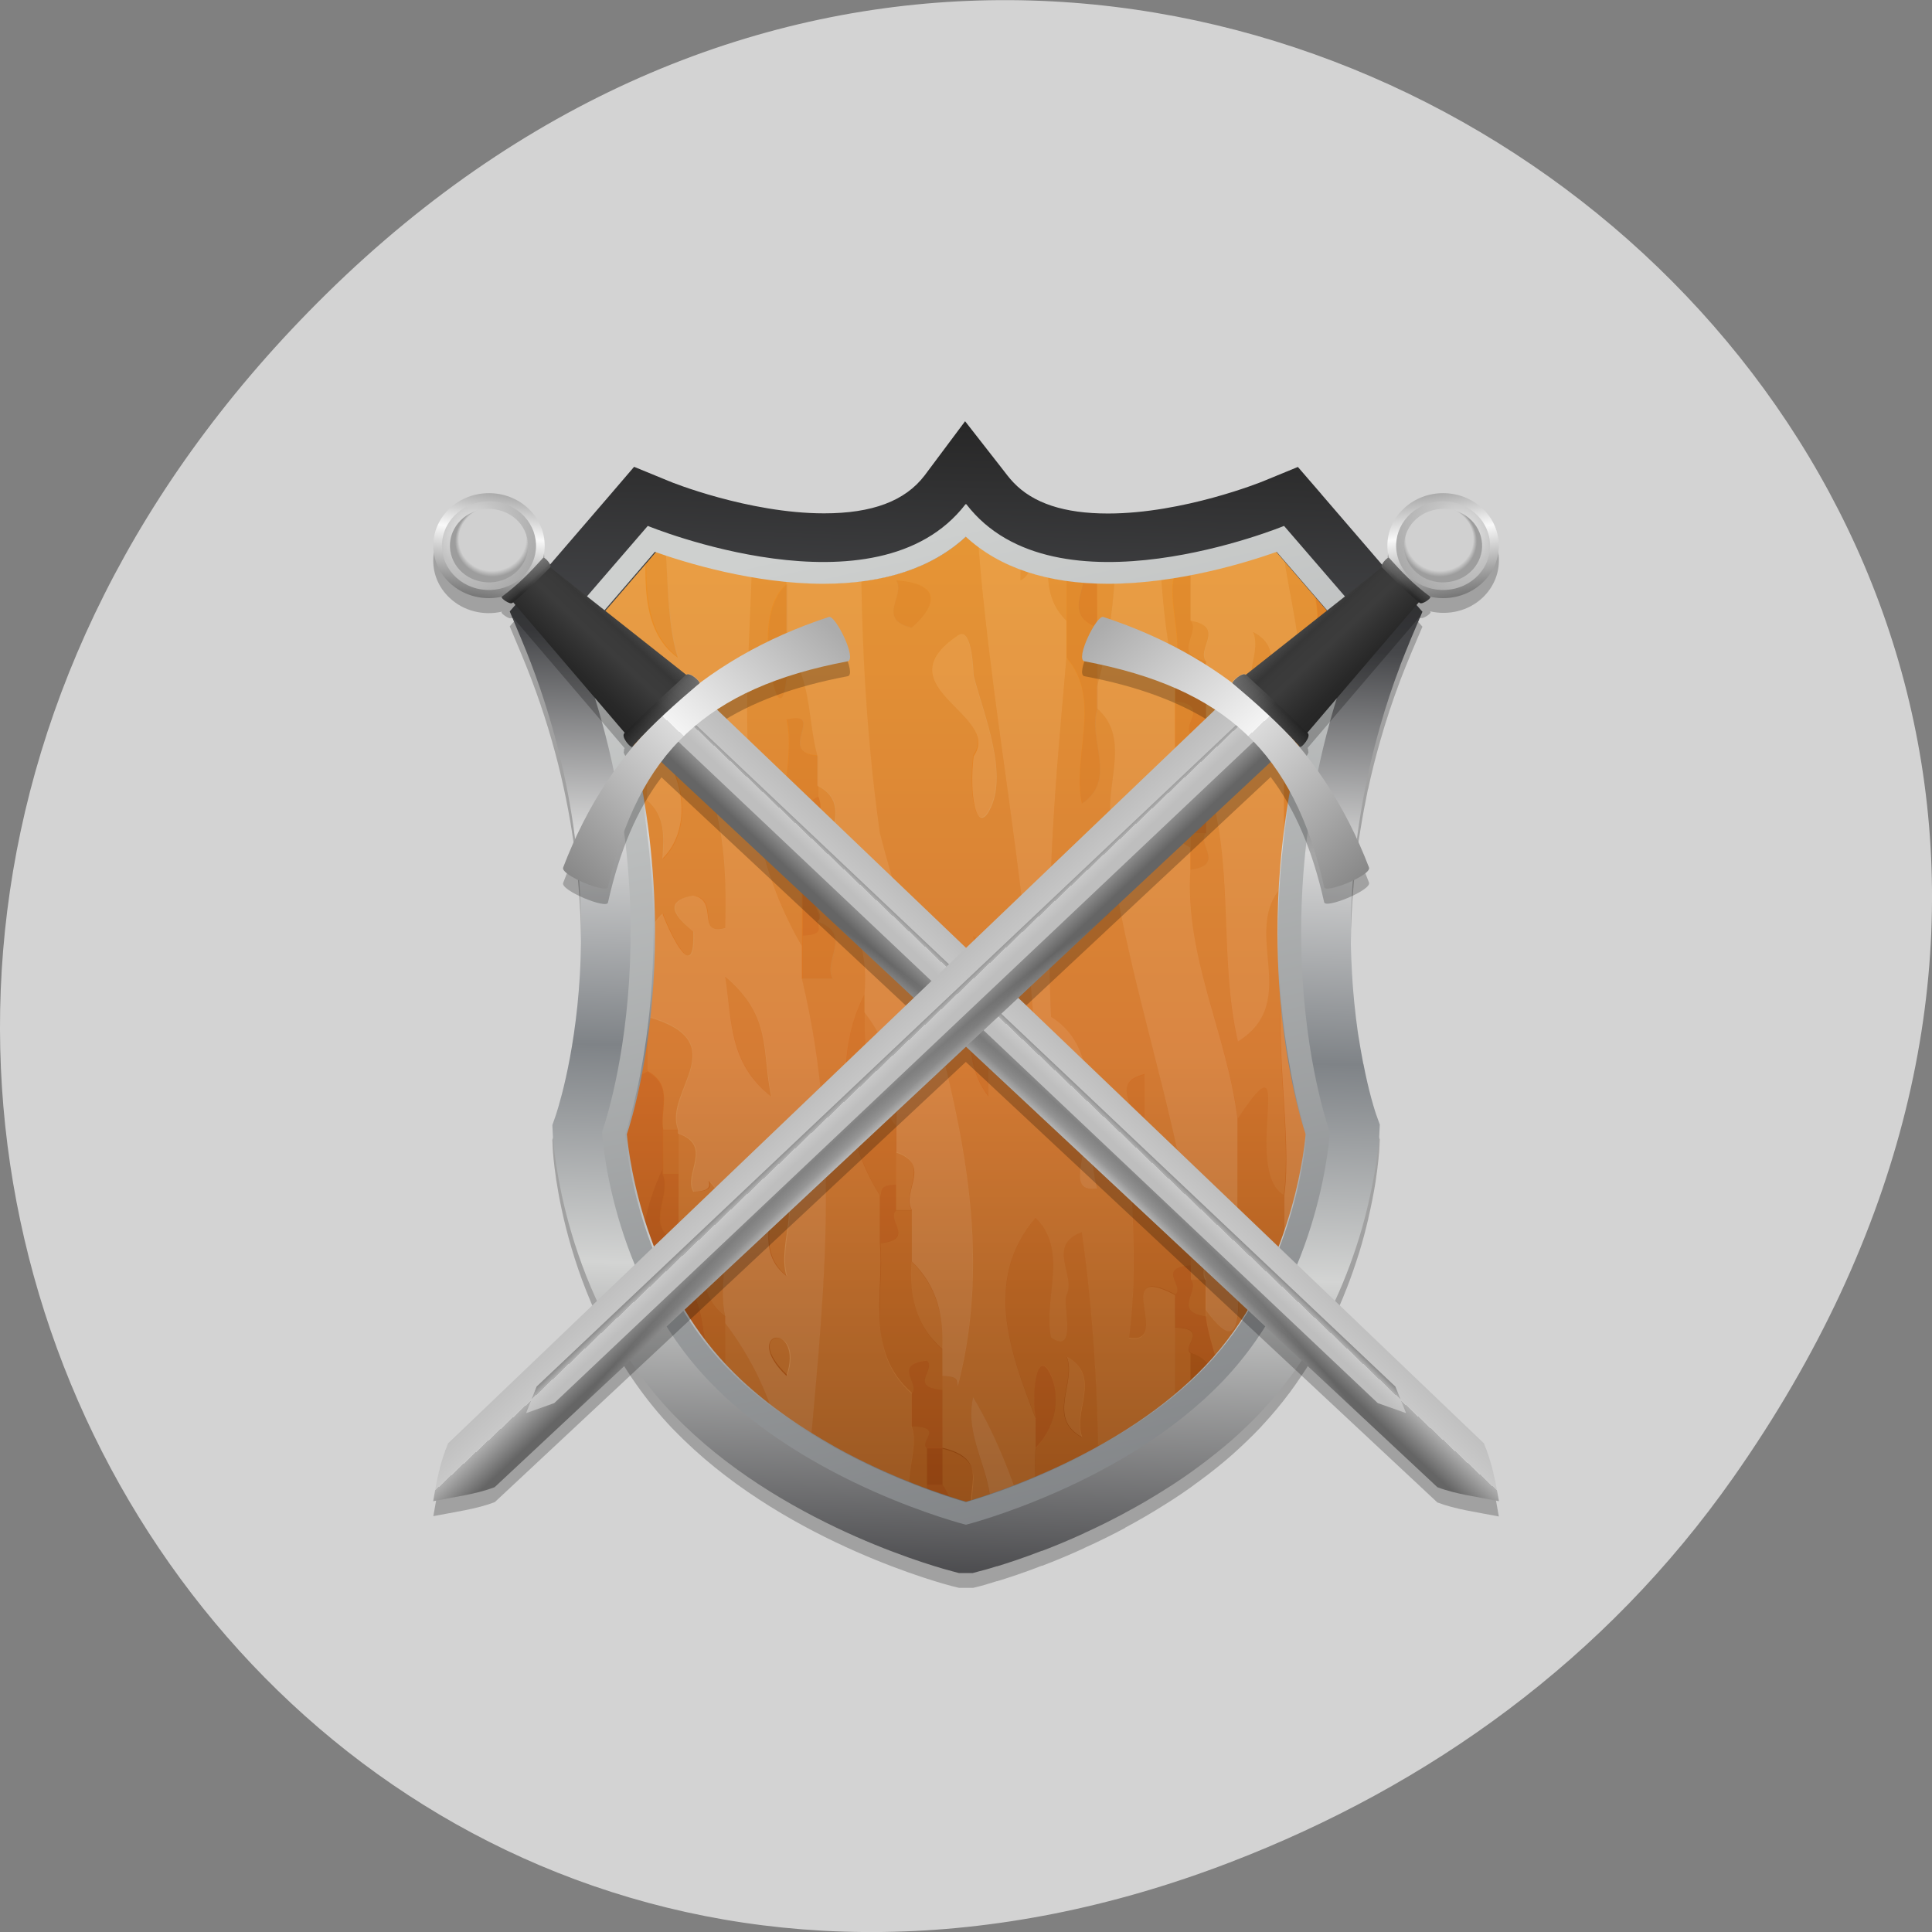 
<svg xmlns="http://www.w3.org/2000/svg" xmlns:xlink="http://www.w3.org/1999/xlink" width="48px" height="48px" viewBox="0 0 48 48" version="1.1">
<rect x="0" y="0" width="48" height="48" fill="#808080" stroke="none"/>
<defs>
<linearGradient id="linear0" gradientUnits="userSpaceOnUse" x1="0" y1="645.12" x2="0" y2="592.59" gradientTransform="matrix(0.644,0,0,0.611,-225.298,-350.695)">
<stop offset="0" style="stop-color:rgb(32.549%,17.255%,5.882%);stop-opacity:1;"/>
<stop offset="0.218" style="stop-color:rgb(54.51%,26.275%,5.882%);stop-opacity:1;"/>
<stop offset="0.538" style="stop-color:rgb(83.529%,43.922%,14.902%);stop-opacity:1;"/>
<stop offset="1" style="stop-color:rgb(93.725%,59.608%,15.686%);stop-opacity:1;"/>
</linearGradient>
<linearGradient id="linear1" gradientUnits="userSpaceOnUse" x1="0" y1="0" x2="1" y2="0" gradientTransform="matrix(0.847,-33.646,35.278,0.807,23.384,39.662)">
<stop offset="0" style="stop-color:rgb(24.706%,24.706%,25.882%);stop-opacity:1;"/>
<stop offset="0.242" style="stop-color:rgb(82.745%,83.137%,82.745%);stop-opacity:1;"/>
<stop offset="0.401" style="stop-color:rgb(49.804%,51.373%,52.941%);stop-opacity:1;"/>
<stop offset="0.555" style="stop-color:rgb(84.706%,84.706%,84.706%);stop-opacity:1;"/>
<stop offset="0.703" style="stop-color:rgb(27.451%,27.843%,29.02%);stop-opacity:1;"/>
<stop offset="0.967" style="stop-color:rgb(7.451%,7.059%,6.275%);stop-opacity:1;"/>
<stop offset="1" style="stop-color:rgb(7.451%,7.059%,6.275%);stop-opacity:1;"/>
</linearGradient>
<linearGradient id="linear2" gradientUnits="userSpaceOnUse" x1="0" y1="0" x2="1" y2="0" gradientTransform="matrix(8.358,33.444,-35.205,7.94,22.195,13.038)">
<stop offset="0" style="stop-color:rgb(80.784%,81.569%,81.176%);stop-opacity:1;"/>
<stop offset="1" style="stop-color:rgb(40%,41.176%,42.745%);stop-opacity:1;"/>
</linearGradient>
<linearGradient id="linear3" gradientUnits="userSpaceOnUse" x1="471.39" y1="6.417" x2="508.53" y2="-20.298" spreadMethod="reflect" gradientTransform="matrix(0.033,-0.031,0.033,0.031,-4.13,29.592)">
<stop offset="0" style="stop-color:rgb(34.51%,34.51%,34.51%);stop-opacity:1;"/>
<stop offset="1" style="stop-color:rgb(97.647%,97.647%,97.647%);stop-opacity:1;"/>
</linearGradient>
<radialGradient id="radial0" gradientUnits="userSpaceOnUse" cx="287.41" cy="467.43" fx="287.41" fy="467.43" r="17.14" gradientTransform="matrix(0.079,-0.122,0.114,0.065,-64.327,17.894)">
<stop offset="0" style="stop-color:rgb(92.157%,92.157%,92.157%);stop-opacity:1;"/>
<stop offset="0.345" style="stop-color:rgb(76.471%,76.471%,76.471%);stop-opacity:1;"/>
<stop offset="1" style="stop-color:rgb(61.176%,61.176%,61.176%);stop-opacity:1;"/>
</radialGradient>
<radialGradient id="radial1" gradientUnits="userSpaceOnUse" cx="299.56" cy="467.23" fx="293.79" fy="460.53" r="17.14" gradientTransform="matrix(0.047,0.026,-0.028,0.045,11.249,-15.376)">
<stop offset="0" style="stop-color:rgb(81.569%,81.569%,81.569%);stop-opacity:1;"/>
<stop offset="0.31" style="stop-color:rgb(81.569%,81.569%,81.569%);stop-opacity:1;"/>
<stop offset="0.705" style="stop-color:rgb(81.569%,81.569%,81.569%);stop-opacity:1;"/>
<stop offset="0.891" style="stop-color:rgb(81.569%,81.569%,81.569%);stop-opacity:1;"/>
<stop offset="1" style="stop-color:rgb(61.569%,61.569%,61.569%);stop-opacity:1;"/>
</radialGradient>
<linearGradient id="linear4" gradientUnits="userSpaceOnUse" x1="453.2" y1="0" x2="558.3" y2="0" gradientTransform="matrix(0.016,-0.015,0.016,0.015,3.922,21.22)">
<stop offset="0" style="stop-color:rgb(13.725%,13.725%,13.725%);stop-opacity:1;"/>
<stop offset="0.235" style="stop-color:rgb(15.686%,15.686%,15.686%);stop-opacity:1;"/>
<stop offset="0.419" style="stop-color:rgb(19.216%,19.216%,19.216%);stop-opacity:1;"/>
<stop offset="0.617" style="stop-color:rgb(23.529%,23.529%,23.529%);stop-opacity:1;"/>
<stop offset="0.794" style="stop-color:rgb(22.745%,22.745%,22.745%);stop-opacity:1;"/>
<stop offset="1" style="stop-color:rgb(18.431%,18.431%,18.431%);stop-opacity:1;"/>
</linearGradient>
<linearGradient id="linear5" gradientUnits="userSpaceOnUse" x1="1052.1" y1="482.62" x2="1001.72" y2="483.14" gradientTransform="matrix(0.036,-0.034,0.036,0.034,-38.019,33.355)">
<stop offset="0" style="stop-color:rgb(100%,100%,100%);stop-opacity:1;"/>
<stop offset="1" style="stop-color:rgb(100%,100%,100%);stop-opacity:0;"/>
</linearGradient>
<linearGradient id="linear6" gradientUnits="userSpaceOnUse" x1="1052.1" y1="482.62" x2="1001.72" y2="483.14" gradientTransform="matrix(0.036,-0.034,0.036,0.034,-38.019,33.355)">
<stop offset="0" style="stop-color:rgb(100%,100%,100%);stop-opacity:1;"/>
<stop offset="1" style="stop-color:rgb(100%,100%,100%);stop-opacity:0;"/>
</linearGradient>
<linearGradient id="linear7" gradientUnits="userSpaceOnUse" x1="1052.1" y1="482.62" x2="1001.72" y2="483.14" gradientTransform="matrix(0.036,-0.034,0.036,0.034,-38.019,33.355)">
<stop offset="0" style="stop-color:rgb(100%,100%,100%);stop-opacity:1;"/>
<stop offset="1" style="stop-color:rgb(100%,100%,100%);stop-opacity:0;"/>
</linearGradient>
<linearGradient id="linear8" gradientUnits="userSpaceOnUse" x1="222.36" y1="0" x2="229.33" y2="0" gradientTransform="matrix(0.162,-0.153,-0.048,-0.045,17.584,87.504)">
<stop offset="0" style="stop-color:rgb(39.608%,39.608%,39.608%);stop-opacity:1;"/>
<stop offset="0.5" style="stop-color:rgb(68.235%,68.235%,68.235%);stop-opacity:1;"/>
<stop offset="0.5" style="stop-color:rgb(78.824%,78.824%,78.824%);stop-opacity:1;"/>
<stop offset="1" style="stop-color:rgb(74.51%,74.51%,74.51%);stop-opacity:1;"/>
</linearGradient>
<radialGradient id="radial2" gradientUnits="userSpaceOnUse" cx="453.26" cy="936.55" fx="453.26" fy="936.55" r="42.857" gradientTransform="matrix(0.016,-0.015,0.172,0.162,-141.288,-115.475)">
<stop offset="0" style="stop-color:rgb(100%,100%,100%);stop-opacity:1;"/>
<stop offset="1" style="stop-color:rgb(100%,100%,100%);stop-opacity:0;"/>
</radialGradient>
<linearGradient id="linear9" gradientUnits="userSpaceOnUse" x1="222.36" y1="0" x2="229.33" y2="0" gradientTransform="matrix(-0.061,0.057,-0.042,-0.04,63.579,36.189)">
<stop offset="0" style="stop-color:rgb(39.608%,39.608%,39.608%);stop-opacity:1;"/>
<stop offset="0.5" style="stop-color:rgb(68.235%,68.235%,68.235%);stop-opacity:1;"/>
<stop offset="0.5" style="stop-color:rgb(78.824%,78.824%,78.824%);stop-opacity:1;"/>
<stop offset="1" style="stop-color:rgb(74.51%,74.51%,74.51%);stop-opacity:1;"/>
</linearGradient>
<linearGradient id="linear10" gradientUnits="userSpaceOnUse" x1="711.48" y1="0" x2="302.02" y2="0" gradientTransform="matrix(0.016,-0.015,0.016,0.015,3.879,21.199)">
<stop offset="0" style="stop-color:rgb(67.451%,67.451%,67.451%);stop-opacity:1;"/>
<stop offset="0.5" style="stop-color:rgb(95.686%,95.686%,95.686%);stop-opacity:1;"/>
<stop offset="0.5" style="stop-color:rgb(85.882%,85.882%,85.882%);stop-opacity:1;"/>
<stop offset="1" style="stop-color:rgb(53.333%,53.333%,53.333%);stop-opacity:1;"/>
</linearGradient>
<linearGradient id="linear11" gradientUnits="userSpaceOnUse" x1="453.2" y1="0" x2="558.3" y2="0" gradientTransform="matrix(0.016,-0.015,0.016,0.015,3.879,21.199)">
<stop offset="0" style="stop-color:rgb(13.725%,13.725%,13.725%);stop-opacity:1;"/>
<stop offset="0.235" style="stop-color:rgb(15.686%,15.686%,15.686%);stop-opacity:1;"/>
<stop offset="0.419" style="stop-color:rgb(19.216%,19.216%,19.216%);stop-opacity:1;"/>
<stop offset="0.617" style="stop-color:rgb(23.529%,23.529%,23.529%);stop-opacity:1;"/>
<stop offset="0.794" style="stop-color:rgb(22.745%,22.745%,22.745%);stop-opacity:1;"/>
<stop offset="1" style="stop-color:rgb(18.431%,18.431%,18.431%);stop-opacity:1;"/>
</linearGradient>
<linearGradient id="linear12" gradientUnits="userSpaceOnUse" x1="503.61" y1="-20.461" x2="504.82" y2="67.21" gradientTransform="matrix(0.016,-0.015,0.016,0.015,3.879,21.199)">
<stop offset="0" style="stop-color:rgb(100%,100%,100%);stop-opacity:1;"/>
<stop offset="1" style="stop-color:rgb(100%,100%,100%);stop-opacity:0;"/>
</linearGradient>
<linearGradient id="linear13" gradientUnits="userSpaceOnUse" x1="712" y1="155.43" x2="505.97" y2="168.16" gradientTransform="matrix(0.016,-0.015,0.016,0.015,3.879,21.199)">
<stop offset="0" style="stop-color:rgb(100%,100%,100%);stop-opacity:1;"/>
<stop offset="1" style="stop-color:rgb(100%,100%,100%);stop-opacity:0;"/>
</linearGradient>
<linearGradient id="linear14" gradientUnits="userSpaceOnUse" x1="505.14" y1="91.95" x2="505.21" y2="65.03" gradientTransform="matrix(0.016,-0.015,0.016,0.015,3.879,21.199)">
<stop offset="0" style="stop-color:rgb(0%,0%,0%);stop-opacity:1;"/>
<stop offset="1" style="stop-color:rgb(0%,0%,0%);stop-opacity:0;"/>
</linearGradient>
<linearGradient id="linear15" gradientUnits="userSpaceOnUse" x1="453.2" y1="0" x2="558.3" y2="0" gradientTransform="matrix(0.016,-0.015,0.016,0.015,3.879,21.199)">
<stop offset="0" style="stop-color:rgb(13.725%,13.725%,13.725%);stop-opacity:1;"/>
<stop offset="0.235" style="stop-color:rgb(15.686%,15.686%,15.686%);stop-opacity:1;"/>
<stop offset="0.419" style="stop-color:rgb(19.216%,19.216%,19.216%);stop-opacity:1;"/>
<stop offset="0.617" style="stop-color:rgb(23.529%,23.529%,23.529%);stop-opacity:1;"/>
<stop offset="0.794" style="stop-color:rgb(22.745%,22.745%,22.745%);stop-opacity:1;"/>
<stop offset="1" style="stop-color:rgb(18.431%,18.431%,18.431%);stop-opacity:1;"/>
</linearGradient>
<linearGradient id="linear16" gradientUnits="userSpaceOnUse" x1="712" y1="155.43" x2="505.97" y2="168.16" gradientTransform="matrix(0.016,-0.015,0.016,0.015,3.879,21.199)">
<stop offset="0" style="stop-color:rgb(100%,100%,100%);stop-opacity:1;"/>
<stop offset="1" style="stop-color:rgb(100%,100%,100%);stop-opacity:0;"/>
</linearGradient>
<linearGradient id="linear17" gradientUnits="userSpaceOnUse" x1="502.85" y1="423.47" x2="503.68" y2="266.04" gradientTransform="matrix(0.016,-0.015,0.016,0.015,3.879,21.199)">
<stop offset="0" style="stop-color:rgb(100%,100%,100%);stop-opacity:1;"/>
<stop offset="1" style="stop-color:rgb(100%,100%,100%);stop-opacity:0;"/>
</linearGradient>
<linearGradient id="linear18" gradientUnits="userSpaceOnUse" x1="503.61" y1="199.02" x2="503.3" y2="267.95" gradientTransform="matrix(0.016,-0.015,0.016,0.015,3.879,21.199)">
<stop offset="0" style="stop-color:rgb(0%,0%,0%);stop-opacity:1;"/>
<stop offset="1" style="stop-color:rgb(0%,0%,0%);stop-opacity:0;"/>
</linearGradient>
<linearGradient id="linear19" gradientUnits="userSpaceOnUse" x1="471.39" y1="6.417" x2="508.53" y2="-20.298" spreadMethod="reflect" gradientTransform="matrix(-0.033,-0.031,-0.033,0.031,52.132,29.592)">
<stop offset="0" style="stop-color:rgb(34.51%,34.51%,34.51%);stop-opacity:1;"/>
<stop offset="1" style="stop-color:rgb(97.647%,97.647%,97.647%);stop-opacity:1;"/>
</linearGradient>
<radialGradient id="radial3" gradientUnits="userSpaceOnUse" cx="287.41" cy="467.43" fx="287.41" fy="467.43" r="17.14" gradientTransform="matrix(-0.079,-0.122,-0.114,0.065,112.329,17.894)">
<stop offset="0" style="stop-color:rgb(92.157%,92.157%,92.157%);stop-opacity:1;"/>
<stop offset="0.345" style="stop-color:rgb(76.471%,76.471%,76.471%);stop-opacity:1;"/>
<stop offset="1" style="stop-color:rgb(61.176%,61.176%,61.176%);stop-opacity:1;"/>
</radialGradient>
<radialGradient id="radial4" gradientUnits="userSpaceOnUse" cx="299.56" cy="467.23" fx="293.79" fy="460.53" r="17.14" gradientTransform="matrix(-0.047,0.026,0.028,0.045,36.753,-15.376)">
<stop offset="0" style="stop-color:rgb(81.569%,81.569%,81.569%);stop-opacity:1;"/>
<stop offset="0.31" style="stop-color:rgb(81.569%,81.569%,81.569%);stop-opacity:1;"/>
<stop offset="0.705" style="stop-color:rgb(81.569%,81.569%,81.569%);stop-opacity:1;"/>
<stop offset="0.891" style="stop-color:rgb(81.569%,81.569%,81.569%);stop-opacity:1;"/>
<stop offset="1" style="stop-color:rgb(61.569%,61.569%,61.569%);stop-opacity:1;"/>
</radialGradient>
<linearGradient id="linear20" gradientUnits="userSpaceOnUse" x1="453.2" y1="0" x2="558.3" y2="0" gradientTransform="matrix(-0.016,-0.015,-0.016,0.015,44.079,21.22)">
<stop offset="0" style="stop-color:rgb(13.725%,13.725%,13.725%);stop-opacity:1;"/>
<stop offset="0.235" style="stop-color:rgb(15.686%,15.686%,15.686%);stop-opacity:1;"/>
<stop offset="0.419" style="stop-color:rgb(19.216%,19.216%,19.216%);stop-opacity:1;"/>
<stop offset="0.617" style="stop-color:rgb(23.529%,23.529%,23.529%);stop-opacity:1;"/>
<stop offset="0.794" style="stop-color:rgb(22.745%,22.745%,22.745%);stop-opacity:1;"/>
<stop offset="1" style="stop-color:rgb(18.431%,18.431%,18.431%);stop-opacity:1;"/>
</linearGradient>
<linearGradient id="linear21" gradientUnits="userSpaceOnUse" x1="1052.1" y1="482.62" x2="1001.72" y2="483.14" gradientTransform="matrix(-0.036,-0.034,-0.036,0.034,86.02,33.355)">
<stop offset="0" style="stop-color:rgb(100%,100%,100%);stop-opacity:1;"/>
<stop offset="1" style="stop-color:rgb(100%,100%,100%);stop-opacity:0;"/>
</linearGradient>
<linearGradient id="linear22" gradientUnits="userSpaceOnUse" x1="1052.1" y1="482.62" x2="1001.72" y2="483.14" gradientTransform="matrix(-0.036,-0.034,-0.036,0.034,86.02,33.355)">
<stop offset="0" style="stop-color:rgb(100%,100%,100%);stop-opacity:1;"/>
<stop offset="1" style="stop-color:rgb(100%,100%,100%);stop-opacity:0;"/>
</linearGradient>
<linearGradient id="linear23" gradientUnits="userSpaceOnUse" x1="1052.1" y1="482.62" x2="1001.72" y2="483.14" gradientTransform="matrix(-0.036,-0.034,-0.036,0.034,86.02,33.355)">
<stop offset="0" style="stop-color:rgb(100%,100%,100%);stop-opacity:1;"/>
<stop offset="1" style="stop-color:rgb(100%,100%,100%);stop-opacity:0;"/>
</linearGradient>
<linearGradient id="linear24" gradientUnits="userSpaceOnUse" x1="222.36" y1="0" x2="229.33" y2="0" gradientTransform="matrix(-0.162,-0.153,0.048,-0.045,30.417,87.504)">
<stop offset="0" style="stop-color:rgb(39.608%,39.608%,39.608%);stop-opacity:1;"/>
<stop offset="0.5" style="stop-color:rgb(68.235%,68.235%,68.235%);stop-opacity:1;"/>
<stop offset="0.5" style="stop-color:rgb(78.824%,78.824%,78.824%);stop-opacity:1;"/>
<stop offset="1" style="stop-color:rgb(74.51%,74.51%,74.51%);stop-opacity:1;"/>
</linearGradient>
<radialGradient id="radial5" gradientUnits="userSpaceOnUse" cx="453.26" cy="936.55" fx="453.26" fy="936.55" r="42.857" gradientTransform="matrix(-0.016,-0.015,-0.172,0.162,189.29,-115.475)">
<stop offset="0" style="stop-color:rgb(100%,100%,100%);stop-opacity:1;"/>
<stop offset="1" style="stop-color:rgb(100%,100%,100%);stop-opacity:0;"/>
</radialGradient>
<linearGradient id="linear25" gradientUnits="userSpaceOnUse" x1="222.36" y1="0" x2="229.33" y2="0" gradientTransform="matrix(0.061,0.057,0.042,-0.04,-15.578,36.189)">
<stop offset="0" style="stop-color:rgb(39.608%,39.608%,39.608%);stop-opacity:1;"/>
<stop offset="0.5" style="stop-color:rgb(68.235%,68.235%,68.235%);stop-opacity:1;"/>
<stop offset="0.5" style="stop-color:rgb(78.824%,78.824%,78.824%);stop-opacity:1;"/>
<stop offset="1" style="stop-color:rgb(74.51%,74.51%,74.51%);stop-opacity:1;"/>
</linearGradient>
<linearGradient id="linear26" gradientUnits="userSpaceOnUse" x1="711.48" y1="0" x2="302.02" y2="0" gradientTransform="matrix(-0.016,-0.015,-0.016,0.015,44.122,21.199)">
<stop offset="0" style="stop-color:rgb(67.451%,67.451%,67.451%);stop-opacity:1;"/>
<stop offset="0.5" style="stop-color:rgb(95.686%,95.686%,95.686%);stop-opacity:1;"/>
<stop offset="0.5" style="stop-color:rgb(85.882%,85.882%,85.882%);stop-opacity:1;"/>
<stop offset="1" style="stop-color:rgb(53.333%,53.333%,53.333%);stop-opacity:1;"/>
</linearGradient>
<linearGradient id="linear27" gradientUnits="userSpaceOnUse" x1="453.2" y1="0" x2="558.3" y2="0" gradientTransform="matrix(-0.016,-0.015,-0.016,0.015,44.122,21.199)">
<stop offset="0" style="stop-color:rgb(13.725%,13.725%,13.725%);stop-opacity:1;"/>
<stop offset="0.235" style="stop-color:rgb(15.686%,15.686%,15.686%);stop-opacity:1;"/>
<stop offset="0.419" style="stop-color:rgb(19.216%,19.216%,19.216%);stop-opacity:1;"/>
<stop offset="0.617" style="stop-color:rgb(23.529%,23.529%,23.529%);stop-opacity:1;"/>
<stop offset="0.794" style="stop-color:rgb(22.745%,22.745%,22.745%);stop-opacity:1;"/>
<stop offset="1" style="stop-color:rgb(18.431%,18.431%,18.431%);stop-opacity:1;"/>
</linearGradient>
<linearGradient id="linear28" gradientUnits="userSpaceOnUse" x1="503.61" y1="-20.461" x2="504.82" y2="67.21" gradientTransform="matrix(-0.016,-0.015,-0.016,0.015,44.122,21.199)">
<stop offset="0" style="stop-color:rgb(100%,100%,100%);stop-opacity:1;"/>
<stop offset="1" style="stop-color:rgb(100%,100%,100%);stop-opacity:0;"/>
</linearGradient>
<linearGradient id="linear29" gradientUnits="userSpaceOnUse" x1="712" y1="155.43" x2="505.97" y2="168.16" gradientTransform="matrix(-0.016,-0.015,-0.016,0.015,44.122,21.199)">
<stop offset="0" style="stop-color:rgb(100%,100%,100%);stop-opacity:1;"/>
<stop offset="1" style="stop-color:rgb(100%,100%,100%);stop-opacity:0;"/>
</linearGradient>
<linearGradient id="linear30" gradientUnits="userSpaceOnUse" x1="505.14" y1="91.95" x2="505.21" y2="65.03" gradientTransform="matrix(-0.016,-0.015,-0.016,0.015,44.122,21.199)">
<stop offset="0" style="stop-color:rgb(0%,0%,0%);stop-opacity:1;"/>
<stop offset="1" style="stop-color:rgb(0%,0%,0%);stop-opacity:0;"/>
</linearGradient>
<linearGradient id="linear31" gradientUnits="userSpaceOnUse" x1="453.2" y1="0" x2="558.3" y2="0" gradientTransform="matrix(-0.016,-0.015,-0.016,0.015,44.122,21.199)">
<stop offset="0" style="stop-color:rgb(13.725%,13.725%,13.725%);stop-opacity:1;"/>
<stop offset="0.235" style="stop-color:rgb(15.686%,15.686%,15.686%);stop-opacity:1;"/>
<stop offset="0.419" style="stop-color:rgb(19.216%,19.216%,19.216%);stop-opacity:1;"/>
<stop offset="0.617" style="stop-color:rgb(23.529%,23.529%,23.529%);stop-opacity:1;"/>
<stop offset="0.794" style="stop-color:rgb(22.745%,22.745%,22.745%);stop-opacity:1;"/>
<stop offset="1" style="stop-color:rgb(18.431%,18.431%,18.431%);stop-opacity:1;"/>
</linearGradient>
<linearGradient id="linear32" gradientUnits="userSpaceOnUse" x1="712" y1="155.43" x2="505.97" y2="168.16" gradientTransform="matrix(-0.016,-0.015,-0.016,0.015,44.122,21.199)">
<stop offset="0" style="stop-color:rgb(100%,100%,100%);stop-opacity:1;"/>
<stop offset="1" style="stop-color:rgb(100%,100%,100%);stop-opacity:0;"/>
</linearGradient>
<linearGradient id="linear33" gradientUnits="userSpaceOnUse" x1="502.85" y1="423.47" x2="503.68" y2="266.04" gradientTransform="matrix(-0.016,-0.015,-0.016,0.015,44.122,21.199)">
<stop offset="0" style="stop-color:rgb(100%,100%,100%);stop-opacity:1;"/>
<stop offset="1" style="stop-color:rgb(100%,100%,100%);stop-opacity:0;"/>
</linearGradient>
<linearGradient id="linear34" gradientUnits="userSpaceOnUse" x1="503.61" y1="199.02" x2="503.3" y2="267.95" gradientTransform="matrix(-0.016,-0.015,-0.016,0.015,44.122,21.199)">
<stop offset="0" style="stop-color:rgb(0%,0%,0%);stop-opacity:1;"/>
<stop offset="1" style="stop-color:rgb(0%,0%,0%);stop-opacity:0;"/>
</linearGradient>
</defs>
<g id="surface1">
<path style=" stroke:none;fill-rule:nonzero;fill:rgb(82.745%,82.745%,82.745%);fill-opacity:1;" d="M 43.055 36.719 C 60.316 12.172 28.441 -12.703 8.109 7.301 C -11.051 26.145 6.711 55.426 30.551 46.273 C 35.523 44.363 39.887 41.227 43.055 36.719 Z M 43.055 36.719 "/>
<path style=" stroke:none;fill-rule:nonzero;fill:rgb(0%,0%,0%);fill-opacity:0.235;" d="M 24.176 39.449 L 23.824 39.449 L 23.664 39.41 C 23.496 39.367 19.66 38.367 16.988 35.773 C 16.891 35.68 16.797 35.582 16.699 35.484 C 13.977 32.617 13.742 28.719 13.734 28.555 L 13.723 28.32 L 13.801 28.102 C 13.805 28.086 14.281 26.734 14.406 24.598 C 14.523 22.645 14.367 19.602 12.941 16.223 L 12.664 15.562 L 13.137 15.012 L 15.152 12.672 L 15.754 11.969 L 16.629 12.328 C 16.648 12.336 18.598 13.125 20.473 13.125 C 21.668 13.125 22.484 12.816 22.969 12.184 L 23.961 10.859 L 23.977 10.836 L 24.816 11.91 L 24.832 11.93 L 25.031 12.188 C 25.078 12.246 25.125 12.301 25.176 12.352 C 25.668 12.875 26.441 13.129 27.527 13.129 C 29.402 13.129 31.352 12.336 31.371 12.332 L 32.227 11.98 L 32.246 11.969 L 32.82 12.637 L 32.828 12.648 L 32.852 12.672 L 33.598 13.543 L 33.605 13.551 L 34.355 14.422 L 34.363 14.43 L 34.863 15.016 L 35.098 15.285 L 35.102 15.297 L 35.34 15.57 L 35.059 16.23 C 34.965 16.453 34.879 16.672 34.793 16.891 C 34.793 16.898 34.789 16.906 34.785 16.914 C 34.594 17.422 34.43 17.918 34.293 18.402 C 34.289 18.41 34.289 18.418 34.285 18.43 C 34.172 18.824 34.074 19.215 33.992 19.598 C 33.988 19.605 33.988 19.613 33.984 19.621 C 33.914 19.957 33.852 20.289 33.801 20.609 C 33.797 20.617 33.797 20.629 33.797 20.633 C 33.746 20.93 33.711 21.223 33.676 21.504 C 33.676 21.512 33.676 21.52 33.676 21.531 C 33.645 21.801 33.621 22.062 33.605 22.32 C 33.602 22.328 33.602 22.34 33.602 22.344 C 33.586 22.602 33.574 22.848 33.566 23.086 C 33.566 23.094 33.566 23.105 33.566 23.109 C 33.562 23.359 33.559 23.594 33.562 23.82 C 33.562 23.828 33.562 23.84 33.562 23.848 C 33.566 24.094 33.578 24.324 33.59 24.543 C 33.59 24.555 33.59 24.562 33.59 24.57 C 33.59 24.578 33.594 24.59 33.594 24.598 C 33.605 24.828 33.625 25.055 33.645 25.266 C 33.645 25.273 33.648 25.285 33.648 25.293 C 33.672 25.547 33.703 25.785 33.734 26.008 C 33.738 26.016 33.738 26.027 33.738 26.031 C 33.781 26.309 33.824 26.559 33.867 26.781 C 33.867 26.793 33.871 26.801 33.875 26.809 C 33.938 27.137 34.004 27.41 34.059 27.617 C 34.062 27.629 34.062 27.637 34.066 27.645 C 34.145 27.934 34.199 28.09 34.203 28.094 L 34.281 28.312 L 34.27 28.527 L 34.27 28.547 C 34.266 28.602 34.246 28.906 34.172 29.383 C 34.172 29.391 34.168 29.398 34.168 29.406 C 34.129 29.648 34.074 29.934 34 30.25 C 34 30.262 33.996 30.266 33.996 30.273 C 33.934 30.539 33.859 30.828 33.766 31.129 C 33.762 31.141 33.762 31.145 33.758 31.152 C 33.672 31.426 33.574 31.715 33.457 32.012 C 33.453 32.023 33.453 32.027 33.449 32.031 C 33.34 32.312 33.215 32.602 33.07 32.895 C 33.07 32.902 33.066 32.906 33.062 32.91 C 32.926 33.191 32.773 33.477 32.602 33.762 C 32.602 33.77 32.598 33.77 32.594 33.777 C 32.426 34.051 32.242 34.328 32.043 34.598 C 32.039 34.605 32.035 34.605 32.031 34.613 C 31.836 34.875 31.621 35.133 31.387 35.387 C 31.383 35.387 31.379 35.395 31.375 35.398 C 31.352 35.426 31.328 35.453 31.301 35.48 C 31.09 35.703 30.867 35.914 30.641 36.117 C 30.637 36.117 30.633 36.125 30.629 36.129 C 30.363 36.363 30.09 36.582 29.812 36.785 C 29.809 36.785 29.805 36.793 29.801 36.793 C 29.512 37.012 29.215 37.211 28.918 37.395 C 28.914 37.395 28.91 37.402 28.906 37.402 C 28.59 37.602 28.273 37.785 27.965 37.949 C 27.961 37.949 27.957 37.949 27.953 37.961 C 27.609 38.145 27.273 38.309 26.953 38.453 C 26.949 38.453 26.945 38.453 26.941 38.461 C 26.566 38.633 26.211 38.781 25.891 38.902 C 25.887 38.902 25.883 38.902 25.879 38.902 C 25.426 39.078 25.043 39.203 24.773 39.285 C 24.77 39.285 24.766 39.285 24.762 39.285 C 24.52 39.363 24.371 39.402 24.34 39.41 L 24.18 39.449 M 20.723 36.305 C 22.195 37.125 23.574 37.559 24.004 37.68 C 24.699 37.48 27.891 36.469 29.949 34.305 C 32.02 32.125 32.387 29.117 32.438 28.551 C 32.309 28.164 31.906 26.805 31.777 24.793 C 31.754 24.414 31.738 24 31.738 23.555 C 31.738 23.035 31.758 22.469 31.809 21.867 C 31.953 20.121 32.355 18.062 33.242 15.863 L 31.699 14.07 C 30.949 14.34 29.258 14.863 27.531 14.863 C 26.023 14.863 24.84 14.469 24.004 13.695 C 23.168 14.473 21.984 14.863 20.48 14.863 C 18.754 14.863 17.062 14.34 16.312 14.07 L 14.77 15.863 C 16.223 19.465 16.371 22.695 16.234 24.793 C 16.105 26.805 15.703 28.164 15.574 28.551 C 15.602 28.859 15.723 29.879 16.156 31.094 C 16.52 32.129 17.113 33.305 18.062 34.305 C 18.176 34.422 18.293 34.539 18.41 34.648 C 19.125 35.32 19.941 35.867 20.727 36.305 "/>
<path style=" stroke:none;fill-rule:nonzero;fill:url(#linear0);" d="M 15.93 12.914 L 13.906 15.535 L 14.141 18.07 L 15.051 21.5 L 14.758 26.824 L 14.695 30.168 L 17.16 34.711 L 21.887 37.918 L 25.699 38.141 L 31.102 34.543 L 33.242 30.086 L 33.242 26.516 L 33.125 19.938 L 34.094 15.086 L 31.805 12.914 Z M 15.93 12.914 "/>
<path style=" stroke:none;fill-rule:nonzero;fill:rgb(84.314%,62.353%,36.471%);fill-opacity:0.263;" d="M 33.832 15.98 C 33.859 16.059 33.867 16.129 33.859 16.203 L 33.918 16.035 C 33.891 16.012 33.867 16 33.832 15.98 Z M 33.859 16.203 C 33.844 16.43 33.664 16.617 33.422 16.789 L 33.039 16.789 L 33.039 22.25 C 32.391 22.859 32.742 21.098 32.656 20.691 C 31.637 20.844 32.859 22.406 31.895 21.973 C 30.77 23.105 32.375 24.863 30.75 25.875 C 30.258 23.746 30.695 21.391 29.957 19.324 L 29.957 20.691 C 29.719 20.969 30.457 21.488 29.574 21.609 C 29.441 23.793 30.496 25.707 30.75 27.797 C 32.281 25.477 30.828 29.039 31.895 29.695 C 32.102 28.258 31.617 25.785 31.895 24.312 C 31.898 24.281 32.434 22.473 32.656 23.34 C 32.613 26.039 32.336 29.156 32.277 31.172 C 32.215 31.066 32.344 30.906 31.895 30.895 C 31.992 31.418 32.055 31.945 32.102 32.48 L 33.246 30.086 L 33.246 26.516 L 33.129 19.938 Z M 30.75 30.531 C 30.586 31.316 31.223 34.266 29.957 32.539 L 29.957 32.707 C 30.055 33.477 30.449 34.184 30.398 34.992 L 31.074 34.574 C 31.062 33.203 31.559 31.715 30.75 30.531 Z M 30.75 30.531 "/>
<path style=" stroke:none;fill-rule:nonzero;fill:rgb(78.824%,50.588%,24.706%);fill-opacity:0.263;" d="M 33.184 14.223 C 33.137 14.262 33.102 14.301 33.039 14.336 L 33.039 16.789 L 33.422 16.789 C 33.66 16.617 33.844 16.43 33.859 16.203 C 33.863 16.129 33.859 16.062 33.832 15.98 L 33.832 14.836 Z M 33.184 14.223 "/>
<path style=" stroke:none;fill-rule:nonzero;fill:rgb(84.314%,62.353%,36.471%);fill-opacity:0.263;" d="M 31.836 12.941 C 31.828 14.074 32.195 15.117 32.273 16.23 C 33.176 15.621 32.398 14.621 32.656 13.859 L 32.656 13.723 Z M 33.039 14.082 L 33.039 14.336 C 33.102 14.301 33.137 14.262 33.184 14.223 Z M 33.039 14.082 "/>
<path style=" stroke:none;fill-rule:nonzero;fill:rgb(78.824%,50.588%,24.706%);fill-opacity:0.263;" d="M 32.684 13.75 L 32.684 13.859 L 32.801 13.859 Z M 32.684 13.75 "/>
<path style=" stroke:none;fill-rule:nonzero;fill:rgb(78.824%,50.588%,24.706%);fill-opacity:0.263;" d="M 32.672 17.336 C 31.531 17.523 33.039 18.332 31.902 18.52 C 31.902 19.672 31.902 20.824 31.902 21.977 C 32.867 22.41 31.652 20.852 32.672 20.699 C 32.758 21.109 32.406 22.855 33.059 22.25 C 33.059 21.555 33.059 20.852 33.059 20.156 C 32.16 19.398 32.926 18.246 32.672 17.336 "/>
<path style=" stroke:none;fill-rule:nonzero;fill:rgb(84.314%,62.353%,36.471%);fill-opacity:0.263;" d="M 31.906 18.516 C 33.043 18.328 31.535 17.52 32.676 17.332 C 32.445 17.145 33.152 16.73 32.289 16.695 C 31.562 17.16 32.035 17.91 31.906 18.516 "/>
<path style=" stroke:none;fill-rule:nonzero;fill:rgb(90.588%,76.863%,58.039%);fill-opacity:0.263;" d="M 32.289 31.164 C 32.348 29.148 32.633 26.043 32.676 23.34 C 32.453 22.477 31.91 24.301 31.906 24.34 C 31.629 25.809 32.113 28.27 31.906 29.707 C 31.906 30.102 31.906 30.496 31.906 30.891 C 32.355 30.902 32.227 31.055 32.289 31.164 "/>
<path style=" stroke:none;fill-rule:nonzero;fill:rgb(84.314%,62.353%,36.471%);fill-opacity:0.263;" d="M 31.133 15.691 C 31.387 16.301 30.625 17.148 31.52 17.609 C 31.266 16.996 32.027 16.152 31.133 15.691 "/>
<path style=" stroke:none;fill-rule:nonzero;fill:rgb(90.588%,76.863%,58.039%);fill-opacity:0.263;" d="M 27.723 12.914 C 27.762 14.348 27.605 15.801 27.254 17.066 L 27.254 17.598 C 28.152 18.379 27.379 19.586 27.637 20.523 L 27.637 21.527 C 28.102 24.48 29.094 27.301 29.574 30.25 L 29.574 30.613 C 30.461 30.828 29.707 31.445 29.953 31.812 L 29.953 32.539 C 31.219 34.27 30.582 31.316 30.746 30.531 L 30.746 27.797 C 30.492 25.707 29.438 23.793 29.574 21.609 L 29.574 21.055 C 28.68 20.629 29.441 19.812 29.191 19.242 L 29.191 16.871 C 28.918 15.605 28.816 14.27 28.781 12.914 Z M 27.723 12.914 "/>
<path style=" stroke:none;fill-rule:nonzero;fill:rgb(84.314%,62.353%,36.471%);fill-opacity:0.263;" d="M 29.973 16.426 C 29.73 16.117 30.469 15.578 29.586 15.426 C 29.828 15.734 29.094 16.27 29.973 16.426 "/>
<path style=" stroke:none;fill-rule:nonzero;fill:rgb(78.824%,50.588%,24.706%);fill-opacity:0.263;" d="M 29.203 16.52 C 30.309 16.531 28.867 17.141 29.973 17.156 C 29.973 16.91 29.973 16.668 29.973 16.426 C 29.094 16.273 29.832 15.734 29.586 15.426 C 29.586 14.816 29.586 14.211 29.586 13.609 C 28.691 14.395 29.457 15.578 29.203 16.52 "/>
<path style=" stroke:none;fill-rule:nonzero;fill:rgb(74.902%,39.608%,16.863%);fill-opacity:0.263;" d="M 29.203 16.52 L 29.203 17.426 C 30.074 17.523 29.348 18 29.586 18.246 L 29.973 18.246 C 29.973 17.883 29.973 17.52 29.973 17.156 C 28.867 17.141 30.309 16.527 29.203 16.52 "/>
<path style=" stroke:none;fill-rule:nonzero;fill:rgb(66.667%,29.02%,11.765%);fill-opacity:0.263;" d="M 29.586 19.156 L 29.973 19.156 C 29.973 18.855 29.973 18.547 29.973 18.246 L 29.586 18.246 C 29.586 18.547 29.586 18.855 29.586 19.156 "/>
<path style=" stroke:none;fill-rule:nonzero;fill:rgb(74.902%,39.608%,16.863%);fill-opacity:0.263;" d="M 29.586 19.156 L 29.586 19.25 C 29.586 19.73 29.586 20.215 29.586 20.699 L 29.973 20.699 C 29.973 20.246 29.973 19.793 29.973 19.34 L 29.973 19.156 L 29.586 19.156 "/>
<path style=" stroke:none;fill-rule:nonzero;fill:rgb(78.824%,50.588%,24.706%);fill-opacity:0.263;" d="M 29.586 21.062 L 29.586 21.609 C 30.469 21.488 29.734 20.977 29.973 20.699 L 29.586 20.699 L 29.586 21.062 "/>
<path style=" stroke:none;fill-rule:nonzero;fill:rgb(84.314%,62.353%,36.471%);fill-opacity:0.263;" d="M 29.586 31.793 L 29.973 31.793 C 29.73 31.426 30.477 30.828 29.586 30.613 C 29.586 30.883 29.586 31.156 29.586 31.43 L 29.586 31.793 "/>
<path style=" stroke:none;fill-rule:nonzero;fill:rgb(78.824%,50.588%,24.706%);fill-opacity:0.263;" d="M 29.586 31.793 C 29.832 32.07 29.098 32.582 29.973 32.707 L 29.973 32.523 C 29.973 32.285 29.973 32.039 29.973 31.793 L 29.586 31.793 "/>
<path style=" stroke:none;fill-rule:nonzero;fill:rgb(78.824%,50.588%,24.706%);fill-opacity:0.263;" d="M 29.203 17.418 C 29.203 18.027 29.203 18.637 29.203 19.242 L 29.586 19.242 L 29.586 19.152 C 29.586 18.852 29.586 18.543 29.586 18.242 C 29.348 17.996 30.074 17.52 29.203 17.422 "/>
<path style=" stroke:none;fill-rule:nonzero;fill:rgb(84.314%,62.353%,36.471%);fill-opacity:0.263;" d="M 29.586 21.062 L 29.586 20.699 C 29.586 20.211 29.586 19.727 29.586 19.246 L 29.203 19.246 C 29.453 19.82 28.695 20.637 29.586 21.062 "/>
<path style=" stroke:none;fill-rule:nonzero;fill:rgb(78.824%,50.588%,24.706%);fill-opacity:0.263;" d="M 29.586 31.434 C 29.586 31.16 29.586 30.887 29.586 30.613 L 29.586 30.25 C 28.184 29.734 29.312 28.617 28.43 27.973 C 28.43 27.547 28.43 27.129 28.43 26.703 C 27.543 26.918 28.293 27.52 28.047 27.883 C 28.074 29.855 28.297 31.328 28.047 33.254 C 29.129 33.445 27.59 31.305 29.203 32.16 C 29.438 31.945 28.723 31.504 29.586 31.434 "/>
<path style=" stroke:none;fill-rule:nonzero;fill:rgb(84.314%,62.353%,36.471%);fill-opacity:0.263;" d="M 27.258 12.914 L 27.258 17.066 C 27.609 15.801 27.766 14.348 27.727 12.914 Z M 27.258 12.914 "/>
<path style=" stroke:none;fill-rule:nonzero;fill:rgb(78.824%,50.588%,24.706%);fill-opacity:0.263;" d="M 27.277 22.43 C 27.605 23.355 27.754 22.168 27.66 21.516 C 27.66 21.184 27.66 20.848 27.66 20.512 C 27.07 21.051 27.125 22.012 27.277 22.43 "/>
<path style=" stroke:none;fill-rule:nonzero;fill:rgb(74.902%,39.608%,16.863%);fill-opacity:0.263;" d="M 26.496 12.914 L 26.496 13.695 C 27.641 14.121 26.105 15.16 27.258 15.59 L 27.258 12.914 Z M 26.496 12.914 "/>
<path style=" stroke:none;fill-rule:nonzero;fill:rgb(90.588%,76.863%,58.039%);fill-opacity:0.263;" d="M 24.266 12.914 C 24.527 17.227 25.531 21.824 25.73 26.266 L 25.73 26.629 L 26.113 26.516 C 26.781 25.762 26.223 28.008 26.875 28.328 C 27.055 28.652 26.465 29.648 27.258 29.527 C 26.879 28.137 27.5 26.117 26.113 25.262 C 25.969 21.996 26.254 19.109 26.496 16.344 L 26.496 15.422 C 25.707 14.66 26.184 13.562 26.172 12.914 L 25.852 12.914 C 25.77 13.441 25.707 14.273 25.352 14.418 C 25.352 13.91 25.371 13.414 25.41 12.914 Z M 24.266 12.914 "/>
<path style=" stroke:none;fill-rule:nonzero;fill:rgb(84.314%,62.353%,36.471%);fill-opacity:0.263;" d="M 26.504 33.707 C 26.758 34.348 25.992 35.223 26.891 35.711 C 26.633 35.074 27.398 34.195 26.504 33.707 "/>
<path style=" stroke:none;fill-rule:nonzero;fill:rgb(84.314%,62.353%,36.471%);fill-opacity:0.263;" d="M 28.777 12.914 C 28.816 14.27 28.918 15.605 29.191 16.871 L 29.191 16.508 C 29.445 15.566 28.676 14.398 29.57 13.609 L 29.57 12.914 Z M 28.777 12.914 "/>
<path style=" stroke:none;fill-rule:nonzero;fill:rgb(78.824%,50.588%,24.706%);fill-opacity:0.263;" d="M 31.426 27.02 C 31.328 27 31.133 27.219 30.75 27.797 L 30.75 30.531 C 31.555 31.715 31.059 33.199 31.07 34.574 L 31.102 34.547 L 32.098 32.484 C 32.051 31.945 31.988 31.422 31.895 30.895 L 31.895 29.695 C 31.094 29.203 31.715 27.074 31.426 27.02 Z M 31.426 27.02 "/>
<path style=" stroke:none;fill-rule:nonzero;fill:rgb(84.314%,62.353%,36.471%);fill-opacity:0.263;" d="M 21.387 12.914 C 21.379 15.488 21.492 18.078 21.859 20.691 C 23 25.094 25.008 29.781 23.793 34.434 C 23.734 34.324 23.867 34.199 23.414 34.184 L 23.414 35.969 C 24.953 36.332 23.484 37.418 24.559 37.891 C 24.832 36.734 23.922 35.863 24.176 34.711 C 24.773 35.699 25.23 36.934 25.586 38.141 L 25.703 38.141 L 25.938 37.973 C 25.77 37.363 25.672 36.711 25.73 35.969 L 25.73 35.242 C 25.074 33.547 24.434 31.781 25.73 30.254 C 26.562 31.09 25.906 32.258 26.113 33.234 C 26.766 33.672 26.41 32.469 26.496 32.176 C 26.75 31.691 25.984 30.953 26.875 30.613 C 27.141 32.422 27.305 34.742 27.289 37.082 L 29.195 35.828 L 29.195 32.176 C 27.582 31.32 29.133 33.426 28.051 33.234 C 28.301 31.312 28.078 29.855 28.051 27.883 C 28.301 27.52 27.547 26.902 28.434 26.684 L 28.434 27.969 C 29.316 28.613 28.172 29.734 29.578 30.254 C 29.098 27.301 28.105 24.48 27.641 21.527 C 27.73 22.18 27.586 23.352 27.258 22.418 C 27.109 22 27.051 21.062 27.641 20.523 C 27.383 19.586 28.156 18.379 27.258 17.598 C 27.004 18.355 27.773 19.355 26.879 19.965 C 26.621 18.785 27.395 17.379 26.496 16.344 C 26.254 19.113 25.969 21.996 26.113 25.262 C 27.5 26.121 26.879 28.141 27.258 29.527 C 26.469 29.648 27.055 28.652 26.879 28.328 C 26.223 28.008 26.781 25.762 26.113 26.516 L 25.734 26.629 L 25.734 26.266 C 25.531 21.824 24.527 17.227 24.266 12.914 Z M 22.27 14.418 C 23.719 14.531 22.961 15.324 22.652 15.59 C 21.762 15.375 22.512 14.781 22.27 14.418 Z M 23.883 15.758 C 23.902 15.758 23.895 15.746 23.914 15.758 C 24.164 15.828 24.172 16.781 24.176 16.789 C 24.434 17.762 25.059 19.238 24.559 20.133 C 24.238 20.703 24.062 19.707 24.176 18.766 C 24.906 17.727 21.887 17.07 23.797 15.785 C 23.82 15.77 23.863 15.758 23.883 15.758 Z M 24.176 23.254 C 25.07 23.738 24.301 24.625 24.559 25.262 L 24.559 27.242 C 23.652 26.09 24.434 24.559 24.176 23.254 Z M 24.176 23.254 "/>
<path style=" stroke:none;fill-rule:nonzero;fill:rgb(74.902%,39.608%,16.863%);fill-opacity:0.263;" d="M 33.059 13.871 L 32.676 13.871 C 32.418 14.629 33.188 15.629 32.289 16.234 L 32.289 16.691 C 33.152 16.727 32.445 17.141 32.676 17.328 C 32.93 18.238 32.164 19.391 33.059 20.148 C 33.059 19.027 33.059 17.906 33.059 16.785 C 33.059 15.965 33.059 15.145 33.059 14.328 L 33.059 13.871 "/>
<path style=" stroke:none;fill-rule:nonzero;fill:rgb(78.824%,50.588%,24.706%);fill-opacity:0.263;" d="M 25.734 30.25 C 24.438 31.781 25.074 33.547 25.734 35.242 C 25.617 34.66 25.762 33.402 26.113 34.184 C 26.301 34.598 26.316 35.348 25.734 35.965 C 25.672 36.707 25.77 37.363 25.938 37.973 L 27.289 37.082 C 27.309 34.742 27.145 32.418 26.875 30.613 C 25.984 30.953 26.75 31.691 26.496 32.176 C 26.41 32.465 26.766 33.672 26.113 33.234 C 25.906 32.254 26.562 31.09 25.73 30.25 Z M 29.195 32.984 L 29.195 35.828 L 29.578 35.547 L 29.578 33.625 C 29.348 33.434 30.059 33.023 29.195 32.984 Z M 26.496 33.707 C 27.391 34.195 26.621 35.074 26.879 35.715 C 25.98 35.227 26.75 34.348 26.496 33.707 Z M 26.496 33.707 "/>
<path style=" stroke:none;fill-rule:nonzero;fill:rgb(78.824%,50.588%,24.706%);fill-opacity:0.263;" d="M 27.277 15.609 C 26.125 15.18 27.648 14.121 26.504 13.695 C 26.504 14.273 26.504 14.848 26.504 15.426 C 26.504 15.73 26.504 16.031 26.504 16.332 C 27.402 17.367 26.633 18.793 26.891 19.973 C 27.785 19.363 27.023 18.367 27.277 17.609 L 27.277 17.066 C 27.277 16.578 27.277 16.09 27.277 15.609 "/>
<path style=" stroke:none;fill-rule:nonzero;fill:rgb(74.902%,39.608%,16.863%);fill-opacity:0.263;" d="M 29.586 31.793 L 29.586 31.43 C 28.723 31.5 29.438 31.941 29.203 32.16 C 29.203 32.434 29.203 32.707 29.203 32.977 C 30.066 33.016 29.359 33.422 29.586 33.613 C 30.738 33.98 29.215 34.977 30.359 35.344 C 30.582 34.379 30.086 33.586 29.973 32.707 C 29.094 32.582 29.832 32.07 29.586 31.793 "/>
<path style=" stroke:none;fill-rule:nonzero;fill:rgb(90.588%,76.863%,58.039%);fill-opacity:0.263;" d="M 29.578 12.914 L 29.578 15.422 C 30.461 15.578 29.719 16.117 29.961 16.426 L 29.961 19.324 C 30.695 21.391 30.262 23.75 30.754 25.875 C 32.375 24.863 30.77 23.105 31.898 21.973 L 31.898 18.516 C 32.027 17.91 31.551 17.172 32.277 16.703 L 32.277 16.23 C 32.195 15.117 31.832 14.074 31.84 12.941 L 31.809 12.914 Z M 31.133 15.699 C 32.027 16.16 31.262 16.984 31.516 17.598 C 30.621 17.137 31.387 16.312 31.133 15.699 Z M 31.133 15.699 "/>
<path style=" stroke:none;fill-rule:nonzero;fill:rgb(84.314%,62.353%,36.471%);fill-opacity:0.263;" d="M 25.41 12.914 C 25.367 13.414 25.352 13.91 25.352 14.418 C 25.707 14.273 25.77 13.441 25.848 12.914 Z M 26.172 12.914 C 26.184 13.562 25.707 14.66 26.496 15.422 L 26.496 12.914 Z M 26.172 12.914 "/>
<path style=" stroke:none;fill-rule:nonzero;fill:rgb(74.902%,39.608%,16.863%);fill-opacity:0.263;" d="M 26.117 34.164 C 25.766 33.383 25.613 34.676 25.73 35.258 C 25.73 35.496 25.73 35.742 25.73 35.98 C 26.312 35.363 26.301 34.578 26.117 34.164 "/>
<path style=" stroke:none;fill-rule:nonzero;fill:rgb(90.588%,76.863%,58.039%);fill-opacity:0.263;" d="M 24.176 34.711 C 23.922 35.863 24.836 36.734 24.559 37.891 L 24.559 38.086 L 25.586 38.141 C 25.234 36.93 24.773 35.699 24.176 34.711 Z M 24.176 34.711 "/>
<path style=" stroke:none;fill-rule:nonzero;fill:rgb(90.588%,76.863%,58.039%);fill-opacity:0.263;" d="M 24.191 16.789 C 24.184 16.777 24.172 15.539 23.801 15.785 C 21.891 17.07 24.918 17.75 24.191 18.789 C 24.074 19.73 24.254 20.723 24.574 20.152 C 25.074 19.258 24.445 17.762 24.191 16.789 "/>
<path style=" stroke:none;fill-rule:nonzero;fill:rgb(78.824%,50.588%,24.706%);fill-opacity:0.263;" d="M 24.191 23.246 C 24.445 24.547 23.672 26.098 24.574 27.246 C 24.574 26.578 24.574 25.914 24.574 25.246 C 24.32 24.609 25.082 23.727 24.191 23.246 "/>
<path style=" stroke:none;fill-rule:nonzero;fill:rgb(78.824%,50.588%,24.706%);fill-opacity:0.263;" d="M 23.414 35.992 L 23.414 36.887 C 23.656 37.238 23.723 37.637 23.797 38.027 L 24.59 38.086 L 24.59 37.891 C 23.516 37.418 24.953 36.359 23.414 35.992 Z M 23.414 35.992 "/>
<path style=" stroke:none;fill-rule:nonzero;fill:rgb(74.902%,39.608%,16.863%);fill-opacity:0.263;" d="M 23.031 36.887 L 23.031 37.973 L 23.797 38.027 C 23.723 37.641 23.652 37.234 23.414 36.887 Z M 23.031 36.887 "/>
<path style=" stroke:none;fill-rule:nonzero;fill:rgb(84.314%,62.353%,36.471%);fill-opacity:0.263;" d="M 23.418 33.523 C 23.445 32.73 23.297 31.977 22.645 31.34 C 22.598 32.141 22.707 32.898 23.418 33.523 "/>
<path style=" stroke:none;fill-rule:nonzero;fill:rgb(78.824%,50.588%,24.706%);fill-opacity:0.263;" d="M 22.648 31.348 C 22.648 30.922 22.648 30.496 22.648 30.074 L 22.262 30.074 C 22.02 30.32 22.75 30.793 21.875 30.891 C 21.98 32.172 21.48 33.594 22.648 34.625 C 22.883 34.375 22.156 33.902 23.031 33.805 C 23.266 34.023 22.551 34.461 23.418 34.531 L 23.418 33.531 C 22.711 32.91 22.602 32.148 22.648 31.352 "/>
<path style=" stroke:none;fill-rule:nonzero;fill:rgb(74.902%,39.608%,16.863%);fill-opacity:0.263;" d="M 23.031 33.801 C 22.152 33.898 22.883 34.371 22.645 34.621 C 22.645 34.895 22.645 35.168 22.645 35.438 C 23.496 35.449 22.809 35.828 23.031 35.984 L 23.418 35.984 C 23.418 35.496 23.418 35.012 23.418 34.527 C 22.551 34.461 23.262 34.02 23.031 33.801 "/>
<path style=" stroke:none;fill-rule:nonzero;fill:rgb(66.667%,29.02%,11.765%);fill-opacity:0.263;" d="M 23.031 36.895 L 23.418 36.895 C 23.418 36.594 23.418 36.285 23.418 35.98 L 23.031 35.98 C 23.031 36.285 23.031 36.594 23.031 36.895 "/>
<path style=" stroke:none;fill-rule:nonzero;fill:rgb(84.314%,62.353%,36.471%);fill-opacity:0.263;" d="M 20.684 22.25 C 19.824 22.293 20.539 22.703 20.305 22.895 C 21.195 23.195 20.438 23.859 20.684 24.312 L 19.922 24.312 C 20.953 28.598 20.402 32.625 20.07 36.664 L 21.887 37.918 L 23.031 37.973 L 23.031 37.723 C 22.137 37.145 22.902 36.168 22.652 35.438 L 22.652 34.602 C 21.484 33.57 21.965 32.148 21.859 30.867 L 21.859 29.695 C 20.949 28.273 20.691 26.227 21.477 24.707 C 21.547 23.812 21.379 22.969 20.684 22.254 Z M 18.016 32.871 L 18.016 34.238 C 17.938 34.758 18.242 35.195 18.512 35.633 L 19.539 36.328 C 19.27 35.141 18.902 34.039 18.016 32.871 Z M 18.016 32.871 "/>
<path style=" stroke:none;fill-rule:nonzero;fill:rgb(90.588%,76.863%,58.039%);fill-opacity:0.263;" d="M 19.363 12.914 C 19.398 13.449 19.441 13.98 19.539 14.504 L 19.539 16.062 C 20.172 16.883 20.059 17.855 20.305 18.766 L 20.305 19.52 C 21.199 19.977 20.434 20.809 20.688 21.414 L 20.688 22.25 C 21.379 22.969 21.551 23.812 21.477 24.703 L 21.477 25.152 C 22.145 25.996 22.301 26.961 22.27 27.965 L 22.27 28.637 C 23.16 28.941 22.398 29.598 22.652 30.059 L 22.652 31.34 C 23.305 31.973 23.441 32.719 23.414 33.512 L 23.414 34.184 C 23.871 34.199 23.738 34.324 23.797 34.434 C 25.012 29.777 23.004 25.094 21.859 20.691 C 21.492 18.074 21.379 15.484 21.391 12.914 Z M 19.363 12.914 "/>
<path style=" stroke:none;fill-rule:nonzero;fill:rgb(78.824%,50.588%,24.706%);fill-opacity:0.263;" d="M 22.262 14.418 C 22.504 14.785 21.758 15.387 22.645 15.602 C 22.957 15.34 23.711 14.531 22.262 14.418 "/>
<path style=" stroke:none;fill-rule:nonzero;fill:rgb(78.824%,50.588%,24.706%);fill-opacity:0.263;" d="M 23.031 35.984 C 22.809 35.828 23.496 35.449 22.645 35.438 C 22.898 36.168 22.133 37.137 23.031 37.719 C 23.031 37.441 23.031 37.168 23.031 36.898 C 23.031 36.598 23.031 36.289 23.031 35.984 "/>
<path style=" stroke:none;fill-rule:nonzero;fill:rgb(84.314%,62.353%,36.471%);fill-opacity:0.263;" d="M 22.262 30.066 L 22.645 30.066 C 22.391 29.605 23.148 28.918 22.262 28.613 C 22.262 28.883 22.262 29.156 22.262 29.43 L 22.262 30.066 "/>
<path style=" stroke:none;fill-rule:nonzero;fill:rgb(84.314%,62.353%,36.471%);fill-opacity:0.263;" d="M 22.262 27.977 C 22.293 26.973 22.152 26.004 21.484 25.156 C 21.457 26.168 21.59 27.137 22.262 27.977 "/>
<path style=" stroke:none;fill-rule:nonzero;fill:rgb(78.824%,50.588%,24.706%);fill-opacity:0.263;" d="M 22.262 29.434 C 22.262 29.16 22.262 28.887 22.262 28.617 L 22.262 27.973 C 21.59 27.137 21.457 26.168 21.484 25.156 L 21.484 24.703 C 20.699 26.223 20.961 28.285 21.871 29.707 C 21.934 29.598 21.805 29.445 22.262 29.434 "/>
<path style=" stroke:none;fill-rule:nonzero;fill:rgb(74.902%,39.608%,16.863%);fill-opacity:0.263;" d="M 22.262 30.066 L 22.262 29.43 C 21.805 29.441 21.934 29.594 21.871 29.703 C 21.871 30.094 21.871 30.492 21.871 30.883 C 22.746 30.785 22.02 30.312 22.262 30.066 "/>
<path style=" stroke:none;fill-rule:nonzero;fill:rgb(84.314%,62.353%,36.471%);fill-opacity:0.263;" d="M 20.715 21.426 C 20.461 20.82 21.227 19.973 20.328 19.516 L 20.328 19.789 C 20.586 20.305 19.824 21.059 20.715 21.426 "/>
<path style=" stroke:none;fill-rule:nonzero;fill:rgb(78.824%,50.588%,24.706%);fill-opacity:0.263;" d="M 19.945 23.246 L 19.945 23.52 C 19.945 23.793 19.945 24.062 19.945 24.336 C 20.199 24.336 20.461 24.336 20.715 24.336 C 20.465 23.879 21.223 23.184 20.328 22.883 C 20.301 23.027 20.512 23.227 19.945 23.246 "/>
<path style=" stroke:none;fill-rule:nonzero;fill:rgb(78.824%,50.588%,24.706%);fill-opacity:0.263;" d="M 19.562 17.875 C 19.812 19.117 19.047 20.605 19.945 21.699 C 20.199 21.094 19.438 20.242 20.328 19.789 L 20.328 19.512 C 20.328 19.27 20.328 19.027 20.328 18.785 C 19.289 18.723 20.566 17.645 19.562 17.875 "/>
<path style=" stroke:none;fill-rule:nonzero;fill:rgb(78.824%,50.588%,24.706%);fill-opacity:0.263;" d="M 19.172 16.789 C 19.41 17.961 19.625 17.086 19.562 16.062 C 19.562 15.543 19.562 15.027 19.562 14.508 C 18.969 15 19.055 16.191 19.172 16.789 "/>
<path style=" stroke:none;fill-rule:nonzero;fill:rgb(84.314%,62.353%,36.471%);fill-opacity:0.263;" d="M 19.562 31.711 C 19.301 30.859 20.07 29.766 19.172 29.074 C 19.43 29.922 18.66 31.016 19.562 31.711 "/>
<path style=" stroke:none;fill-rule:nonzero;fill:rgb(84.314%,62.353%,36.471%);fill-opacity:0.263;" d="M 19.562 34.164 C 20.008 32.836 18.375 33.031 19.562 34.164 "/>
<path style=" stroke:none;fill-rule:nonzero;fill:rgb(84.314%,62.353%,36.471%);fill-opacity:0.263;" d="M 18.016 24.25 C 18.188 25.301 18.098 26.414 19.172 27.25 C 18.934 26.129 19.199 25.258 18.016 24.25 "/>
<path style=" stroke:none;fill-rule:nonzero;fill:rgb(84.314%,62.353%,36.471%);fill-opacity:0.263;" d="M 18.691 12.914 C 18.742 16.539 17.922 20.047 19.926 23.508 L 19.926 21.695 C 19.027 20.602 19.797 19.117 19.543 17.875 C 20.551 17.645 19.266 18.703 20.309 18.766 C 20.062 17.855 20.172 16.883 19.543 16.062 C 19.605 17.086 19.398 17.961 19.164 16.789 C 19.043 16.191 18.949 14.996 19.543 14.504 C 19.445 13.98 19.402 13.449 19.367 12.914 Z M 18.691 12.914 "/>
<path style=" stroke:none;fill-rule:nonzero;fill:rgb(74.902%,39.608%,16.863%);fill-opacity:0.263;" d="M 20.328 19.789 C 19.438 20.242 20.199 21.094 19.945 21.699 C 19.945 22.215 19.945 22.73 19.945 23.246 C 20.512 23.223 20.301 23.027 20.328 22.883 C 20.562 22.691 19.852 22.285 20.715 22.246 C 20.715 21.973 20.715 21.699 20.715 21.426 C 19.824 21.059 20.586 20.305 20.328 19.789 "/>
<path style=" stroke:none;fill-rule:nonzero;fill:rgb(90.588%,76.863%,58.039%);fill-opacity:0.263;" d="M 15.93 12.914 L 13.906 15.535 L 14.109 17.625 C 14.383 17.465 13.953 17.129 14.141 16.957 C 15.035 17.473 14.266 18.379 14.523 19.047 C 15.387 19.008 14.703 18.621 14.934 18.434 C 15.832 18.887 15.062 19.719 15.312 20.328 L 15.312 21.777 C 16.684 20.977 15.355 20.09 15.695 19.047 C 15.695 18.652 16.352 19.035 16.078 19.242 L 16.078 19.883 C 16.543 20.289 16.488 20.809 16.457 21.332 C 17.16 20.648 17.016 19.402 16.457 18.711 L 16.457 18.07 C 16.602 17.176 16.977 17.984 16.84 18.766 L 17.223 18.711 C 17.992 20.043 18.059 21.531 18.016 23.059 C 17.281 23.254 17.875 22.375 17.223 22.25 C 16.297 22.414 17 22.949 17.223 23.145 C 17.262 24.461 16.676 23.262 16.457 22.699 C 15.91 23.191 16.176 23.91 16.078 24.703 L 16.078 25.262 C 18.301 25.883 16.484 27.105 16.84 28.051 L 16.84 28.16 C 17.73 28.469 16.969 29.156 17.223 29.609 C 17.664 29.598 17.637 29.457 17.605 29.332 C 18.504 30.27 17.762 31.613 18.016 32.703 L 18.016 32.871 C 18.902 34.039 19.27 35.141 19.539 36.328 L 20.07 36.664 C 20.406 32.625 20.953 28.594 19.922 24.312 L 19.922 23.504 C 17.918 20.047 18.738 16.539 18.691 12.914 L 16.461 12.914 C 16.629 13.98 16.516 15.34 16.84 16.34 C 15.863 15.641 16.023 14.211 16.078 12.914 Z M 18.016 24.258 C 19.199 25.266 18.918 26.117 19.16 27.242 C 18.086 26.406 18.188 25.309 18.016 24.258 Z M 19.16 29.055 C 20.059 29.75 19.281 30.852 19.539 31.703 C 18.641 31.004 19.414 29.902 19.16 29.055 Z M 19.277 33.234 C 19.48 33.211 19.762 33.52 19.539 34.184 C 18.949 33.617 19.07 33.258 19.277 33.234 Z M 19.277 33.234 "/>
<path style=" stroke:none;fill-rule:nonzero;fill:rgb(84.314%,62.353%,36.471%);fill-opacity:0.263;" d="M 16.859 30.43 C 17.762 31.066 17.145 32.062 18.016 32.703 C 17.762 31.613 18.531 30.277 17.629 29.34 C 17.664 29.465 17.691 29.598 17.246 29.609 C 16.992 29.156 17.75 28.465 16.859 28.152 C 16.859 28.488 16.859 28.82 16.859 29.156 C 16.859 29.582 16.859 30.008 16.859 30.43 "/>
<path style=" stroke:none;fill-rule:nonzero;fill:rgb(78.824%,50.588%,24.706%);fill-opacity:0.263;" d="M 16.859 30.43 L 16.859 30.883 C 16.859 31.188 16.859 31.492 16.859 31.793 C 17.789 32.457 17.152 33.48 18.016 34.16 C 18.016 33.738 18.016 33.312 18.016 32.887 L 18.016 32.707 C 17.145 32.062 17.762 31.066 16.859 30.43 "/>
<path style=" stroke:none;fill-rule:nonzero;fill:rgb(74.902%,39.608%,16.863%);fill-opacity:0.263;" d="M 17.629 34.258 L 18.016 34.258 L 18.016 34.164 C 17.148 33.488 17.789 32.461 16.859 31.801 C 16.824 32.688 16.961 33.535 17.629 34.258 "/>
<path style=" stroke:none;fill-rule:nonzero;fill:rgb(84.314%,62.353%,36.471%);fill-opacity:0.263;" d="M 16.09 25.242 C 16.09 25.699 16.09 26.156 16.09 26.609 C 16.746 26.973 16.391 27.57 16.477 28.066 L 16.859 28.066 C 16.504 27.125 18.312 25.863 16.09 25.242 "/>
<path style=" stroke:none;fill-rule:nonzero;fill:rgb(84.314%,62.353%,36.471%);fill-opacity:0.263;" d="M 16.105 12.914 C 16.051 14.207 15.895 15.645 16.871 16.344 C 16.543 15.34 16.629 13.988 16.457 12.914 Z M 16.105 12.914 "/>
<path style=" stroke:none;fill-rule:nonzero;fill:rgb(78.824%,50.588%,24.706%);fill-opacity:0.263;" d="M 16.859 28.16 L 16.859 28.074 L 16.477 28.074 C 16.477 28.406 16.477 28.738 16.477 29.074 L 16.477 29.164 L 16.859 29.164 C 16.859 28.824 16.859 28.496 16.859 28.16 "/>
<path style=" stroke:none;fill-rule:nonzero;fill:rgb(74.902%,39.608%,16.863%);fill-opacity:0.263;" d="M 16.859 29.164 L 16.477 29.164 C 16.727 29.711 15.965 30.496 16.859 30.891 L 16.859 30.434 C 16.859 30.012 16.859 29.59 16.859 29.164 "/>
<path style=" stroke:none;fill-rule:nonzero;fill:rgb(78.824%,50.588%,24.706%);fill-opacity:0.263;" d="M 16.09 24.703 C 15.531 24.684 15.949 24.434 15.316 24.434 C 15.336 24.777 14.719 27.379 16.09 26.617 C 16.09 26.16 16.09 25.707 16.09 25.25 L 16.09 24.707 "/>
<path style=" stroke:none;fill-rule:nonzero;fill:rgb(78.824%,50.588%,24.706%);fill-opacity:0.263;" d="M 17.633 34.266 L 17.633 35.02 L 18.512 35.633 C 18.238 35.195 17.938 34.785 18.016 34.266 Z M 17.633 34.266 "/>
<path style=" stroke:none;fill-rule:nonzero;fill:rgb(84.314%,62.353%,36.471%);fill-opacity:0.263;" d="M 16.09 24.703 C 16.188 23.91 15.926 23.195 16.477 22.703 C 16.691 23.266 17.289 24.477 17.246 23.16 C 17.027 22.965 16.324 22.41 17.246 22.25 C 17.898 22.371 17.281 23.262 18.016 23.07 C 18.059 21.543 18.016 20.035 17.246 18.699 L 16.859 18.793 C 16.992 18.008 16.617 17.172 16.477 18.066 L 16.477 18.699 C 17.031 19.391 17.176 20.656 16.477 21.34 C 16.504 20.816 16.555 20.289 16.09 19.883 L 16.09 19.25 C 16.363 19.047 15.695 18.668 15.699 19.062 C 15.359 20.109 16.684 20.992 15.316 21.793 C 15.316 22.219 15.316 22.641 15.316 23.07 C 15.316 23.523 15.316 23.977 15.316 24.43 C 15.949 24.43 15.531 24.684 16.09 24.703 "/>
<path style=" stroke:none;fill-rule:nonzero;fill:rgb(74.902%,39.608%,16.863%);fill-opacity:0.263;" d="M 14.992 22.418 L 14.816 25.82 C 15.117 26.465 15 27.227 14.727 27.855 C 14.723 27.863 14.73 27.875 14.727 27.883 L 14.699 30.168 L 14.934 30.613 C 15.043 30.301 15.168 30 15.312 29.691 C 15.199 30.035 15.113 30.422 15.051 30.809 L 15.844 32.285 C 15.84 31.176 15.969 30.078 16.457 29.051 L 16.457 28.047 C 16.375 27.551 16.734 26.988 16.078 26.629 C 14.707 27.391 15.332 24.77 15.312 24.426 L 15.312 23.059 C 15.223 22.844 15.098 22.625 14.992 22.418 Z M 14.992 22.418 "/>
<path style=" stroke:none;fill-rule:nonzero;fill:rgb(66.667%,29.02%,11.765%);fill-opacity:0.263;" d="M 16.457 29.055 C 15.969 30.078 15.84 31.176 15.844 32.285 L 17.164 34.711 L 17.602 35.02 L 17.602 34.238 C 16.934 33.52 16.809 32.699 16.84 31.812 L 16.84 30.863 C 15.945 30.469 16.711 29.711 16.457 29.164 Z M 15.312 29.695 C 15.168 30 15.043 30.301 14.934 30.613 L 15.051 30.809 C 15.113 30.422 15.199 30.035 15.312 29.695 Z M 15.312 29.695 "/>
<path style=" stroke:none;fill-rule:nonzero;fill:url(#linear1);" d="M 24.176 39.082 L 23.824 39.082 L 23.664 39.039 C 23.496 38.996 19.66 37.996 16.988 35.402 C 16.891 35.309 16.797 35.211 16.699 35.113 C 13.977 32.246 13.742 28.348 13.734 28.184 L 13.723 27.953 L 13.801 27.73 C 13.805 27.715 14.281 26.367 14.406 24.23 C 14.523 22.273 14.367 19.23 12.941 15.852 L 12.664 15.191 L 13.137 14.641 L 15.152 12.301 L 15.754 11.598 L 16.629 11.957 C 16.648 11.969 18.598 12.754 20.473 12.754 C 21.668 12.754 22.484 12.449 22.969 11.816 L 23.961 10.488 L 23.977 10.465 L 24.816 11.539 L 24.832 11.559 L 25.031 11.816 C 25.078 11.875 25.125 11.93 25.176 11.984 C 25.668 12.504 26.441 12.758 27.527 12.758 C 29.402 12.758 31.352 11.969 31.371 11.961 L 32.227 11.609 L 32.246 11.602 L 32.82 12.266 L 32.828 12.277 L 32.852 12.305 L 33.598 13.172 L 33.605 13.18 L 34.355 14.051 L 34.363 14.062 L 34.863 14.645 L 35.098 14.918 L 35.102 14.926 L 35.34 15.199 L 35.059 15.859 C 34.965 16.082 34.879 16.305 34.793 16.52 C 34.793 16.527 34.789 16.539 34.785 16.547 C 34.594 17.051 34.43 17.547 34.293 18.031 C 34.289 18.039 34.289 18.047 34.285 18.059 C 34.172 18.453 34.074 18.844 33.992 19.227 C 33.988 19.234 33.988 19.242 33.984 19.254 C 33.914 19.59 33.852 19.918 33.801 20.238 C 33.797 20.246 33.797 20.258 33.797 20.266 C 33.746 20.562 33.711 20.852 33.676 21.133 C 33.676 21.141 33.676 21.148 33.676 21.16 C 33.645 21.43 33.621 21.695 33.605 21.949 C 33.602 21.957 33.602 21.969 33.602 21.977 C 33.586 22.23 33.574 22.477 33.566 22.715 C 33.566 22.723 33.566 22.734 33.566 22.742 C 33.562 22.988 33.559 23.223 33.562 23.449 C 33.562 23.461 33.562 23.469 33.562 23.477 C 33.566 23.723 33.578 23.953 33.59 24.172 C 33.59 24.184 33.59 24.191 33.59 24.199 C 33.59 24.211 33.594 24.219 33.594 24.227 C 33.605 24.461 33.625 24.684 33.645 24.895 C 33.645 24.902 33.648 24.914 33.648 24.922 C 33.672 25.176 33.703 25.414 33.734 25.637 C 33.738 25.645 33.738 25.656 33.738 25.664 C 33.781 25.938 33.824 26.188 33.867 26.41 C 33.867 26.422 33.871 26.43 33.875 26.438 C 33.938 26.766 34.004 27.039 34.059 27.246 C 34.062 27.258 34.062 27.266 34.066 27.273 C 34.145 27.562 34.199 27.719 34.203 27.723 L 34.281 27.941 L 34.27 28.156 L 34.27 28.176 C 34.266 28.23 34.246 28.535 34.172 29.012 C 34.172 29.02 34.168 29.027 34.168 29.035 C 34.129 29.277 34.074 29.562 34 29.879 C 34 29.891 33.996 29.895 33.996 29.902 C 33.934 30.168 33.859 30.457 33.766 30.758 C 33.762 30.77 33.762 30.773 33.758 30.781 C 33.672 31.055 33.574 31.344 33.457 31.641 C 33.453 31.652 33.453 31.656 33.449 31.66 C 33.34 31.941 33.215 32.23 33.07 32.523 C 33.07 32.531 33.066 32.535 33.062 32.539 C 32.926 32.82 32.773 33.105 32.602 33.387 C 32.602 33.398 32.598 33.398 32.594 33.406 C 32.426 33.68 32.242 33.953 32.043 34.227 C 32.039 34.234 32.035 34.234 32.031 34.238 C 31.836 34.504 31.621 34.762 31.387 35.016 C 31.383 35.016 31.379 35.023 31.375 35.027 C 31.352 35.055 31.328 35.082 31.301 35.109 C 31.09 35.332 30.867 35.543 30.641 35.746 C 30.637 35.746 30.633 35.754 30.629 35.758 C 30.363 35.988 30.09 36.207 29.812 36.414 C 29.809 36.414 29.805 36.422 29.801 36.422 C 29.512 36.637 29.215 36.84 28.918 37.023 C 28.914 37.023 28.91 37.031 28.906 37.031 C 28.59 37.23 28.273 37.414 27.965 37.578 C 27.961 37.578 27.957 37.578 27.953 37.586 C 27.609 37.77 27.273 37.938 26.953 38.082 C 26.949 38.082 26.945 38.082 26.941 38.09 C 26.566 38.262 26.211 38.41 25.891 38.531 C 25.887 38.531 25.883 38.531 25.879 38.531 C 25.426 38.707 25.043 38.832 24.773 38.914 C 24.77 38.914 24.766 38.914 24.762 38.914 C 24.52 38.992 24.371 39.027 24.34 39.035 L 24.18 39.078 M 20.723 35.934 C 22.195 36.754 23.574 37.184 24.004 37.309 C 24.699 37.105 27.891 36.094 29.949 33.93 C 32.02 31.754 32.387 28.746 32.438 28.18 C 32.309 27.793 31.906 26.434 31.777 24.418 C 31.754 24.043 31.738 23.629 31.738 23.184 C 31.738 22.664 31.758 22.098 31.809 21.496 C 31.953 19.746 32.355 17.688 33.242 15.492 L 31.699 13.699 C 30.949 13.965 29.258 14.492 27.531 14.492 C 26.023 14.492 24.84 14.098 24.004 13.324 C 23.168 14.098 21.984 14.492 20.48 14.492 C 18.754 14.492 17.062 13.965 16.312 13.699 L 14.77 15.492 C 16.223 19.09 16.371 22.32 16.234 24.418 C 16.105 26.43 15.703 27.793 15.574 28.18 C 15.602 28.484 15.723 29.508 16.156 30.723 C 16.52 31.754 17.113 32.93 18.062 33.93 C 18.176 34.051 18.293 34.164 18.41 34.277 C 19.125 34.945 19.941 35.496 20.727 35.934 "/>
<path style=" stroke:none;fill-rule:nonzero;fill:url(#linear2);" d="M 32.465 28.191 C 32.414 28.758 32.043 31.766 29.965 33.945 C 27.898 36.109 24.695 37.121 23.996 37.32 C 23.297 37.121 20.094 36.105 18.027 33.945 C 15.949 31.766 15.582 28.758 15.531 28.191 C 15.656 27.805 16.062 26.445 16.195 24.434 C 16.328 22.332 16.18 19.102 14.723 15.504 L 16.27 13.711 C 17.023 13.977 18.723 14.504 20.457 14.504 C 21.969 14.504 23.156 14.109 23.996 13.336 C 24.836 14.109 26.023 14.504 27.531 14.504 C 29.266 14.504 30.965 13.977 31.719 13.711 L 33.266 15.504 C 31.809 19.102 31.66 22.332 31.797 24.434 C 31.926 26.445 32.332 27.805 32.457 28.191 Z M 33.922 15.406 L 31.902 13.066 C 31.902 13.066 26.219 15.406 24.008 12.527 L 23.988 12.527 C 21.777 15.406 16.094 13.066 16.094 13.066 L 14.074 15.406 C 17.039 22.426 14.957 28.125 14.957 28.125 C 14.957 28.125 15.148 31.727 17.609 34.305 C 20.07 36.887 23.988 37.879 23.988 37.879 L 24.008 37.879 C 24.008 37.879 27.922 36.887 30.387 34.305 C 32.848 31.727 33.039 28.125 33.039 28.125 C 33.039 28.125 30.953 22.426 33.922 15.406 "/>
<path style=" stroke:none;fill-rule:nonzero;fill:rgb(0%,0%,0%);fill-opacity:0.235;" d="M 35.852 12.621 L 35.852 12.629 C 35.496 12.629 35.145 12.758 34.875 13.012 C 34.52 13.344 34.402 13.812 34.516 14.242 C 34.512 14.23 34.512 14.23 34.508 14.23 C 34.504 14.23 34.5 14.219 34.5 14.219 C 34.477 14.242 34.457 14.262 34.434 14.281 C 34.406 14.305 34.391 14.312 34.371 14.344 C 34.324 14.387 34.293 14.426 34.324 14.457 C 34.328 14.465 34.328 14.465 34.332 14.465 L 33.918 14.793 L 30.953 17.137 L 30.949 17.137 C 30.91 17.102 30.863 17.121 30.816 17.156 C 30.723 17.199 30.641 17.277 30.629 17.324 C 30.625 17.328 30.617 17.34 30.613 17.34 C 30.613 17.34 30.617 17.348 30.621 17.348 C 29.688 16.648 28.617 16.098 27.41 15.707 C 27.246 15.656 26.703 16.762 26.945 16.801 C 28.27 17.051 29.332 17.441 30.191 18.008 L 24 23.93 L 17.812 18.008 C 18.668 17.441 19.734 17.051 21.059 16.801 C 21.297 16.762 20.758 15.656 20.59 15.707 C 19.387 16.098 18.312 16.648 17.379 17.348 C 17.383 17.348 17.387 17.34 17.391 17.34 C 17.383 17.34 17.379 17.328 17.371 17.324 C 17.363 17.277 17.277 17.199 17.184 17.156 C 17.137 17.121 17.09 17.102 17.051 17.137 L 14.086 14.797 L 13.672 14.469 C 13.672 14.469 13.676 14.469 13.676 14.457 C 13.707 14.426 13.68 14.387 13.633 14.344 C 13.609 14.312 13.594 14.305 13.57 14.285 C 13.547 14.266 13.523 14.246 13.504 14.223 C 13.5 14.223 13.496 14.23 13.492 14.234 C 13.488 14.234 13.488 14.234 13.488 14.242 C 13.598 13.816 13.48 13.348 13.125 13.012 C 12.855 12.758 12.504 12.629 12.152 12.629 C 11.797 12.629 11.441 12.754 11.172 13.012 C 10.629 13.52 10.629 14.344 11.168 14.852 C 11.523 15.188 12.02 15.301 12.477 15.195 C 12.473 15.195 12.469 15.203 12.465 15.207 C 12.445 15.223 12.5 15.273 12.562 15.312 C 12.594 15.332 12.629 15.352 12.66 15.359 L 12.691 15.359 C 12.707 15.359 12.723 15.359 12.734 15.359 C 12.738 15.359 12.738 15.348 12.742 15.348 L 12.75 15.348 L 15.52 18.59 C 15.516 18.59 15.516 18.598 15.512 18.598 C 15.5 18.609 15.504 18.633 15.504 18.648 C 15.504 18.66 15.5 18.664 15.5 18.668 C 15.5 18.68 15.492 18.688 15.496 18.695 C 15.508 18.734 15.531 18.777 15.559 18.816 L 15.562 18.816 C 15.617 18.895 15.688 18.953 15.703 18.938 C 15.703 18.938 15.707 18.93 15.711 18.926 L 15.715 18.926 C 15.754 18.883 15.797 18.844 15.836 18.801 C 15.066 19.699 14.445 20.742 13.992 21.934 C 13.914 22.121 15.086 22.598 15.105 22.422 C 15.391 21.145 15.82 20.125 16.434 19.312 L 22.703 25.168 L 11.137 36.234 C 10.934 36.711 10.848 37.191 10.766 37.668 C 11.289 37.566 11.844 37.492 12.293 37.32 L 23.996 26.383 L 35.711 37.328 C 36.16 37.5 36.715 37.574 37.238 37.676 C 37.156 37.195 37.07 36.719 36.867 36.238 L 25.297 25.168 L 31.57 19.305 C 32.184 20.117 32.613 21.137 32.898 22.414 C 32.918 22.59 34.09 22.113 34.012 21.926 C 33.559 20.734 32.938 19.691 32.168 18.793 C 32.207 18.836 32.25 18.875 32.289 18.918 L 32.293 18.918 C 32.297 18.918 32.297 18.93 32.301 18.93 C 32.316 18.949 32.387 18.887 32.441 18.809 L 32.445 18.809 C 32.473 18.77 32.496 18.73 32.508 18.691 C 32.512 18.68 32.5 18.676 32.504 18.664 C 32.504 18.66 32.5 18.652 32.5 18.645 C 32.5 18.629 32.504 18.605 32.492 18.594 C 32.488 18.594 32.488 18.586 32.484 18.586 L 35.254 15.344 L 35.262 15.344 C 35.266 15.344 35.266 15.355 35.27 15.355 C 35.281 15.355 35.297 15.355 35.312 15.355 L 35.344 15.355 C 35.375 15.344 35.41 15.328 35.441 15.309 C 35.504 15.27 35.559 15.219 35.539 15.203 C 35.535 15.203 35.531 15.188 35.527 15.188 C 35.984 15.293 36.48 15.184 36.836 14.848 C 37.375 14.336 37.375 13.512 36.832 13.004 C 36.562 12.75 36.207 12.621 35.852 12.621 Z M 35.852 12.621 "/>
<path style=" stroke:none;fill-rule:nonzero;fill:url(#linear3);" d="M 13.129 12.637 C 13.668 13.145 13.668 13.973 13.125 14.48 C 12.582 14.988 11.707 14.988 11.168 14.477 C 10.629 13.969 10.629 13.141 11.172 12.633 C 11.711 12.125 12.59 12.125 13.129 12.637 Z M 13.129 12.637 "/>
<path style=" stroke:none;fill-rule:nonzero;fill:url(#radial0);" d="M 13.277 13.844 C 13.109 14.43 12.469 14.777 11.844 14.621 C 11.223 14.465 10.852 13.859 11.02 13.273 C 11.188 12.684 11.828 12.336 12.449 12.492 C 13.074 12.652 13.445 13.254 13.277 13.844 Z M 13.277 13.844 "/>
<path style=" stroke:none;fill-rule:nonzero;fill:url(#radial1);" d="M 13.086 13.793 C 12.945 14.281 12.414 14.57 11.898 14.438 C 11.379 14.309 11.074 13.809 11.211 13.32 C 11.352 12.832 11.883 12.543 12.398 12.676 C 12.918 12.805 13.223 13.305 13.086 13.793 Z M 13.086 13.793 "/>
<path style=" stroke:none;fill-rule:nonzero;fill:url(#linear4);" d="M 15.695 18.41 L 12.574 14.758 C 12.934 14.543 13.191 14.23 13.457 13.926 L 17.262 16.934 Z M 15.695 18.41 "/>
<path style=" stroke:none;fill-rule:nonzero;fill:url(#linear5);" d="M 15.695 18.41 L 12.574 14.758 C 13.062 14.582 13.281 14.266 13.457 13.926 L 17.262 16.934 Z M 15.695 18.41 "/>
<path style=" stroke:none;fill-rule:nonzero;fill:url(#linear6);" d="M 15.715 18.543 C 15.621 18.43 15.43 18.297 15.523 18.203 C 16.023 17.691 16.523 17.242 17.055 16.758 C 17.148 16.672 17.281 16.891 17.391 16.961 C 16.809 17.457 16.266 17.941 15.715 18.543 Z M 15.715 18.543 "/>
<path style=" stroke:none;fill-rule:nonzero;fill:url(#linear7);" d="M 12.477 14.82 C 12.594 14.91 12.676 15.023 12.746 14.965 C 13.109 14.66 13.344 14.418 13.676 14.086 C 13.734 14.027 13.586 13.949 13.504 13.852 C 13.172 14.219 12.914 14.492 12.477 14.82 Z M 12.477 14.82 "/>
<path style=" stroke:none;fill-rule:nonzero;fill:url(#linear8);" d="M 37.242 37.297 C 37.156 36.816 37.07 36.34 36.867 35.859 L 17.641 17.465 L 16.258 18.77 L 35.711 36.949 C 36.16 37.121 36.719 37.191 37.242 37.297 Z M 37.242 37.297 "/>
<path style=" stroke:none;fill-rule:nonzero;fill:url(#radial2);" d="M 37.242 37.297 C 37.156 36.816 37.07 36.34 36.867 35.859 L 17.641 17.465 L 16.258 18.77 L 35.711 36.949 C 36.16 37.121 36.719 37.191 37.242 37.297 Z M 37.242 37.297 "/>
<path style=" stroke:none;fill-rule:nonzero;fill:url(#linear9);" d="M 34.934 35.109 L 34.23 34.859 L 16.738 18.316 L 17.176 17.902 L 34.668 34.449 Z M 34.934 35.109 "/>
<path style=" stroke:none;fill-rule:nonzero;fill:url(#linear10);" d="M 20.594 15.328 C 20.758 15.277 21.301 16.387 21.059 16.43 C 17.566 17.09 15.852 18.695 15.105 22.039 C 15.086 22.215 13.914 21.742 13.992 21.551 C 15.164 18.477 17.426 16.363 20.594 15.328 Z M 20.594 15.328 "/>
<path style=" stroke:none;fill-rule:nonzero;fill:url(#linear11);" d="M 12.465 14.828 C 12.438 14.863 12.668 15.031 12.734 14.977 C 13.098 14.672 13.332 14.43 13.668 14.098 C 13.727 14.039 13.523 13.832 13.496 13.859 C 13.16 14.23 12.902 14.5 12.465 14.828 Z M 12.465 14.828 "/>
<path style=" stroke:none;fill-rule:nonzero;fill:url(#linear12);" d="M 12.465 14.828 C 12.438 14.859 12.668 15.031 12.734 14.977 C 13.098 14.672 13.332 14.43 13.668 14.098 C 13.727 14.039 13.516 13.836 13.496 13.859 C 13.16 14.23 12.902 14.5 12.465 14.828 Z M 12.465 14.828 "/>
<path style=" stroke:none;fill-rule:nonzero;fill:url(#linear13);" d="M 12.465 14.828 C 12.438 14.859 12.668 15.031 12.734 14.977 C 13.098 14.672 13.332 14.43 13.668 14.098 C 13.727 14.039 13.52 13.832 13.496 13.859 C 13.16 14.23 12.902 14.5 12.465 14.828 Z M 12.465 14.828 "/>
<path style=" stroke:none;fill-rule:nonzero;fill:url(#linear14);" d="M 12.465 14.828 C 12.43 14.859 12.668 15.031 12.734 14.977 C 13.098 14.672 13.332 14.43 13.668 14.098 C 13.727 14.039 13.527 13.824 13.496 13.859 C 13.16 14.23 12.902 14.5 12.465 14.828 Z M 12.465 14.828 "/>
<path style=" stroke:none;fill-rule:nonzero;fill:url(#linear15);" d="M 15.703 18.555 C 15.676 18.59 15.418 18.309 15.512 18.215 C 16.012 17.703 16.516 17.254 17.043 16.77 C 17.141 16.684 17.414 16.949 17.379 16.973 C 16.801 17.465 16.254 17.949 15.703 18.555 Z M 15.703 18.555 "/>
<path style=" stroke:none;fill-rule:nonzero;fill:url(#linear16);" d="M 15.703 18.555 C 15.672 18.586 15.418 18.309 15.512 18.215 C 16.012 17.703 16.516 17.254 17.043 16.77 C 17.141 16.684 17.43 16.934 17.379 16.973 C 16.801 17.465 16.254 17.949 15.703 18.555 Z M 15.703 18.555 "/>
<path style=" stroke:none;fill-rule:nonzero;fill:url(#linear17);" d="M 15.703 18.555 C 15.668 18.59 15.418 18.309 15.512 18.215 C 16.012 17.703 16.516 17.254 17.043 16.77 C 17.141 16.684 17.418 16.934 17.379 16.973 C 16.801 17.465 16.254 17.949 15.703 18.555 Z M 15.703 18.555 "/>
<path style=" stroke:none;fill-rule:nonzero;fill:url(#linear18);" d="M 15.703 18.555 C 15.68 18.586 15.418 18.309 15.512 18.215 C 16.012 17.703 16.516 17.254 17.043 16.77 C 17.141 16.684 17.418 16.945 17.379 16.973 C 16.801 17.465 16.254 17.949 15.703 18.555 Z M 15.703 18.555 "/>
<path style=" stroke:none;fill-rule:nonzero;fill:url(#linear19);" d="M 34.875 12.637 C 34.332 13.145 34.336 13.973 34.875 14.48 C 35.418 14.988 36.293 14.988 36.832 14.477 C 37.375 13.969 37.371 13.141 36.832 12.633 C 36.289 12.125 35.414 12.125 34.875 12.637 Z M 34.875 12.637 "/>
<path style=" stroke:none;fill-rule:nonzero;fill:url(#radial3);" d="M 34.727 13.844 C 34.891 14.43 35.531 14.777 36.156 14.621 C 36.781 14.465 37.148 13.859 36.98 13.273 C 36.816 12.684 36.176 12.336 35.551 12.492 C 34.93 12.652 34.559 13.254 34.727 13.844 Z M 34.727 13.844 "/>
<path style=" stroke:none;fill-rule:nonzero;fill:url(#radial4);" d="M 34.918 13.793 C 35.055 14.281 35.586 14.57 36.105 14.438 C 36.621 14.309 36.93 13.809 36.789 13.32 C 36.652 12.832 36.121 12.543 35.602 12.676 C 35.086 12.805 34.777 13.305 34.918 13.793 Z M 34.918 13.793 "/>
<path style=" stroke:none;fill-rule:nonzero;fill:url(#linear20);" d="M 32.305 18.41 L 35.426 14.758 C 35.066 14.543 34.809 14.23 34.543 13.926 L 30.738 16.934 Z M 32.305 18.41 "/>
<path style=" stroke:none;fill-rule:nonzero;fill:url(#linear21);" d="M 32.305 18.41 L 35.426 14.758 C 34.941 14.582 34.719 14.266 34.543 13.926 L 30.738 16.934 Z M 32.305 18.41 "/>
<path style=" stroke:none;fill-rule:nonzero;fill:url(#linear22);" d="M 32.289 18.543 C 32.379 18.43 32.574 18.297 32.48 18.203 C 31.977 17.691 31.477 17.242 30.945 16.758 C 30.852 16.672 30.723 16.891 30.609 16.961 C 31.191 17.457 31.734 17.941 32.289 18.543 Z M 32.289 18.543 "/>
<path style=" stroke:none;fill-rule:nonzero;fill:url(#linear23);" d="M 35.523 14.82 C 35.41 14.91 35.324 15.023 35.258 14.965 C 34.895 14.66 34.66 14.418 34.324 14.086 C 34.266 14.027 34.414 13.949 34.496 13.852 C 34.832 14.219 35.09 14.492 35.523 14.82 Z M 35.523 14.82 "/>
<path style=" stroke:none;fill-rule:nonzero;fill:url(#linear24);" d="M 10.762 37.297 C 10.844 36.816 10.93 36.34 11.133 35.859 L 30.363 17.465 L 31.742 18.77 L 12.289 36.949 C 11.84 37.121 11.285 37.191 10.762 37.297 Z M 10.762 37.297 "/>
<path style=" stroke:none;fill-rule:nonzero;fill:url(#radial5);" d="M 10.762 37.297 C 10.844 36.816 10.93 36.34 11.133 35.859 L 30.363 17.465 L 31.742 18.77 L 12.289 36.949 C 11.84 37.121 11.285 37.191 10.762 37.297 Z M 10.762 37.297 "/>
<path style=" stroke:none;fill-rule:nonzero;fill:url(#linear25);" d="M 13.07 35.109 L 13.77 34.859 L 31.262 18.316 L 30.828 17.902 L 13.332 34.449 Z M 13.07 35.109 "/>
<path style=" stroke:none;fill-rule:nonzero;fill:url(#linear26);" d="M 27.41 15.328 C 27.242 15.277 26.703 16.387 26.945 16.43 C 30.434 17.09 32.148 18.695 32.898 22.039 C 32.914 22.215 34.09 21.742 34.012 21.551 C 32.836 18.477 30.578 16.363 27.41 15.328 Z M 27.41 15.328 "/>
<path style=" stroke:none;fill-rule:nonzero;fill:url(#linear27);" d="M 35.535 14.828 C 35.562 14.863 35.336 15.031 35.27 14.977 C 34.906 14.672 34.668 14.43 34.336 14.098 C 34.277 14.039 34.48 13.832 34.508 13.859 C 34.844 14.23 35.098 14.5 35.535 14.828 Z M 35.535 14.828 "/>
<path style=" stroke:none;fill-rule:nonzero;fill:url(#linear28);" d="M 35.535 14.828 C 35.562 14.859 35.336 15.031 35.27 14.977 C 34.906 14.672 34.668 14.43 34.336 14.098 C 34.277 14.039 34.488 13.836 34.508 13.859 C 34.844 14.23 35.098 14.5 35.535 14.828 Z M 35.535 14.828 "/>
<path style=" stroke:none;fill-rule:nonzero;fill:url(#linear29);" d="M 35.535 14.828 C 35.562 14.859 35.336 15.031 35.27 14.977 C 34.906 14.672 34.668 14.43 34.336 14.098 C 34.277 14.039 34.48 13.832 34.508 13.859 C 34.844 14.23 35.098 14.5 35.535 14.828 Z M 35.535 14.828 "/>
<path style=" stroke:none;fill-rule:nonzero;fill:url(#linear30);" d="M 35.535 14.828 C 35.574 14.859 35.336 15.031 35.27 14.977 C 34.906 14.672 34.668 14.43 34.336 14.098 C 34.277 14.039 34.473 13.824 34.508 13.859 C 34.844 14.23 35.098 14.5 35.535 14.828 Z M 35.535 14.828 "/>
<path style=" stroke:none;fill-rule:nonzero;fill:url(#linear31);" d="M 32.301 18.555 C 32.328 18.59 32.582 18.309 32.492 18.215 C 31.988 17.703 31.488 17.254 30.957 16.77 C 30.863 16.684 30.59 16.949 30.621 16.973 C 31.203 17.465 31.746 17.949 32.301 18.555 Z M 32.301 18.555 "/>
<path style=" stroke:none;fill-rule:nonzero;fill:url(#linear32);" d="M 32.301 18.555 C 32.328 18.586 32.582 18.309 32.492 18.215 C 31.988 17.703 31.488 17.254 30.957 16.77 C 30.863 16.684 30.57 16.934 30.621 16.973 C 31.203 17.465 31.746 17.949 32.301 18.555 Z M 32.301 18.555 "/>
<path style=" stroke:none;fill-rule:nonzero;fill:url(#linear33);" d="M 32.301 18.555 C 32.332 18.59 32.582 18.309 32.492 18.215 C 31.988 17.703 31.488 17.254 30.957 16.77 C 30.863 16.684 30.586 16.934 30.621 16.973 C 31.203 17.465 31.746 17.949 32.301 18.555 Z M 32.301 18.555 "/>
<path style=" stroke:none;fill-rule:nonzero;fill:url(#linear34);" d="M 32.301 18.555 C 32.324 18.586 32.582 18.309 32.492 18.215 C 31.988 17.703 31.488 17.254 30.957 16.77 C 30.863 16.684 30.582 16.945 30.621 16.973 C 31.203 17.465 31.746 17.949 32.301 18.555 Z M 32.301 18.555 "/>
</g>
</svg>
